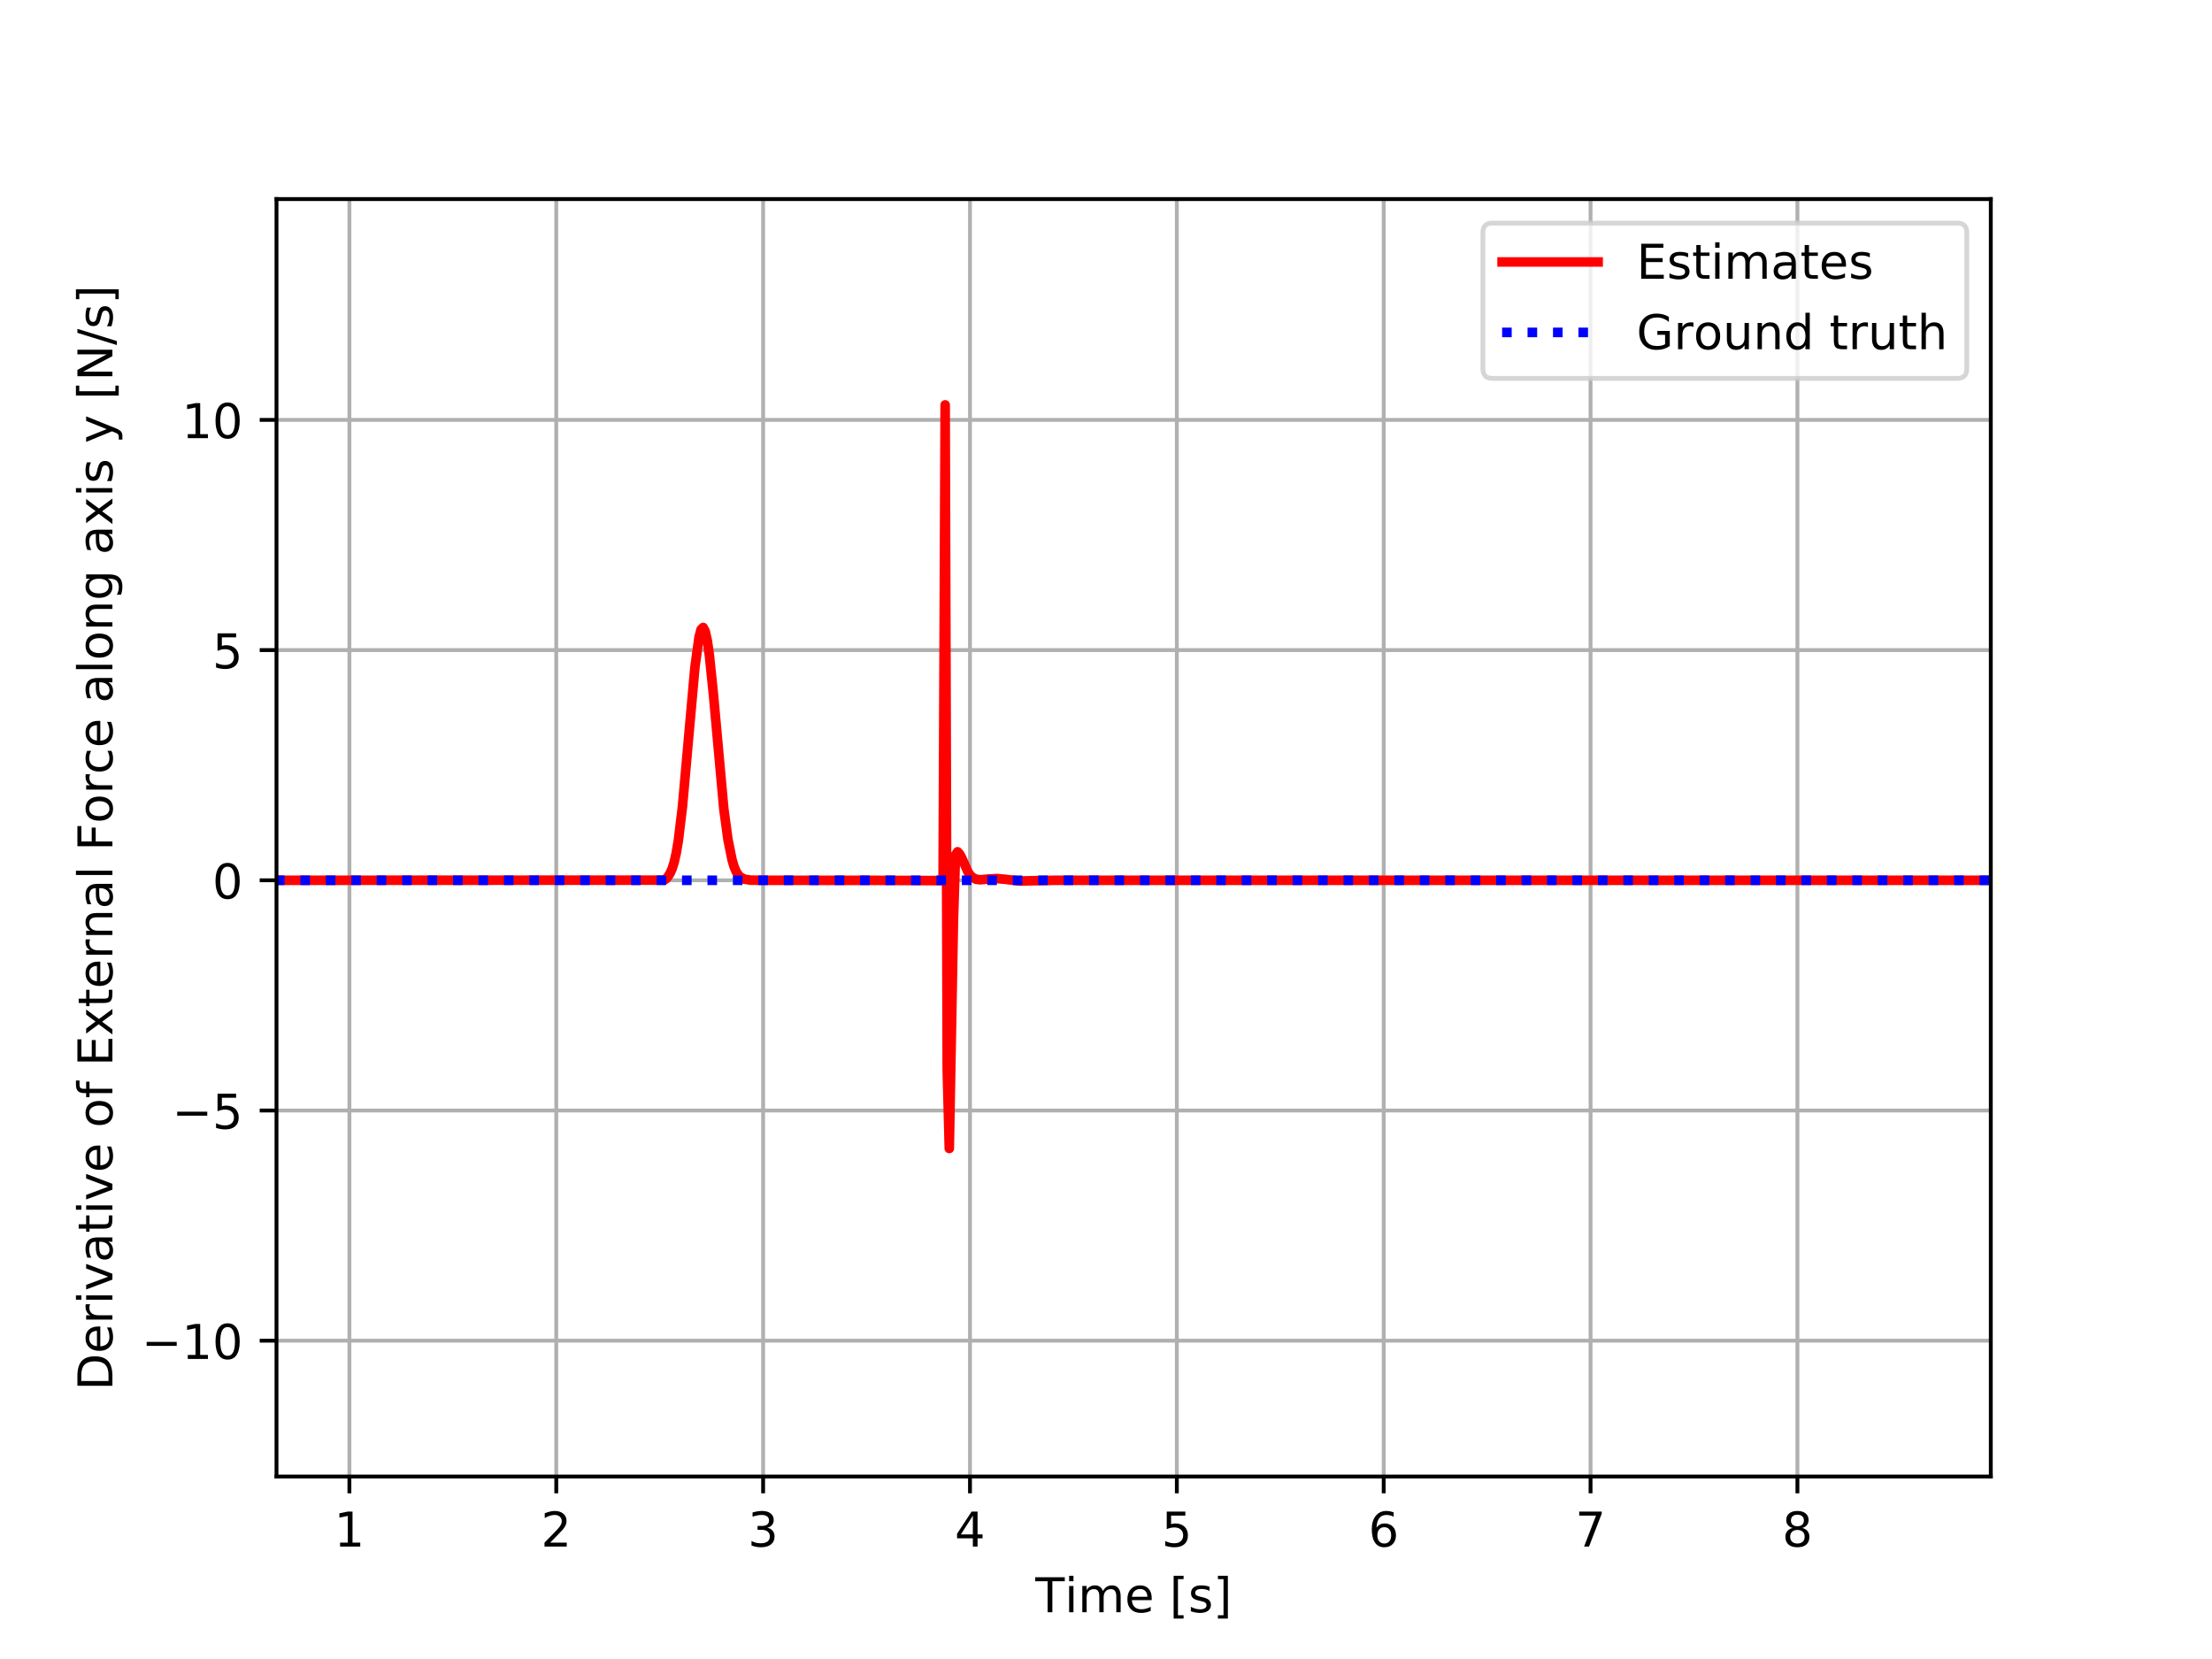 <?xml version="1.0" encoding="utf-8" standalone="no"?>
<!DOCTYPE svg PUBLIC "-//W3C//DTD SVG 1.1//EN"
  "http://www.w3.org/Graphics/SVG/1.1/DTD/svg11.dtd">
<!-- Created with matplotlib (https://matplotlib.org/) -->
<svg height="345.6pt" version="1.1" viewBox="0 0 460.8 345.6" width="460.8pt" xmlns="http://www.w3.org/2000/svg" xmlns:xlink="http://www.w3.org/1999/xlink">
 <defs>
  <style type="text/css">
*{stroke-linecap:butt;stroke-linejoin:round;}
  </style>
 </defs>
 <g id="figure_1">
  <g id="patch_1">
   <path d="M 0 345.6 
L 460.8 345.6 
L 460.8 0 
L 0 0 
z
" style="fill:#ffffff;"/>
  </g>
  <g id="axes_1">
   <g id="patch_2">
    <path d="M 57.6 307.584 
L 414.72 307.584 
L 414.72 41.472 
L 57.6 41.472 
z
" style="fill:#ffffff;"/>
   </g>
   <g id="PolyCollection_1">
    <path clip-path="url(#pff56490068)" d="M 29.695 183.381 
L 29.695 183.381 
L 30.125 183.381 
L 30.556 183.381 
L 30.987 183.381 
L 31.418 183.381 
L 31.849 183.381 
L 32.28 183.381 
L 32.711 183.381 
L 33.142 183.381 
L 33.573 183.381 
L 34.004 183.381 
L 34.435 183.381 
L 34.866 183.381 
L 35.297 183.381 
L 35.728 183.381 
L 36.158 183.381 
L 36.589 183.381 
L 37.02 183.381 
L 37.451 183.381 
L 37.882 183.381 
L 38.313 183.381 
L 38.744 183.381 
L 39.175 183.381 
L 39.606 183.381 
L 40.037 183.381 
L 40.468 183.381 
L 40.899 183.381 
L 41.33 183.381 
L 41.76 183.381 
L 42.191 183.381 
L 42.622 183.381 
L 43.053 183.381 
L 43.484 183.381 
L 43.915 183.381 
L 44.346 183.381 
L 44.777 183.381 
L 45.208 183.381 
L 45.639 183.381 
L 46.07 183.381 
L 46.501 183.381 
L 46.932 183.381 
L 47.363 183.381 
L 47.793 183.381 
L 48.224 183.381 
L 48.655 183.381 
L 49.086 183.381 
L 49.517 183.381 
L 49.948 183.381 
L 50.379 183.381 
L 50.81 183.381 
L 51.241 183.381 
L 51.672 183.381 
L 52.103 183.381 
L 52.534 183.381 
L 52.965 183.381 
L 53.395 183.381 
L 53.826 183.381 
L 54.257 183.381 
L 54.688 183.381 
L 55.119 183.381 
L 55.55 183.381 
L 55.981 183.381 
L 56.412 183.381 
L 56.843 183.381 
L 57.274 183.381 
L 57.705 183.381 
L 58.136 183.381 
L 58.567 183.381 
L 58.998 183.381 
L 59.428 183.381 
L 59.859 183.381 
L 60.29 183.381 
L 60.721 183.381 
L 61.152 183.381 
L 61.583 183.381 
L 62.014 183.381 
L 62.445 183.381 
L 62.876 183.381 
L 63.307 183.381 
L 63.738 183.381 
L 64.169 183.381 
L 64.6 183.381 
L 65.03 183.381 
L 65.461 183.381 
L 65.892 183.381 
L 66.323 183.381 
L 66.754 183.381 
L 67.185 183.381 
L 67.616 183.381 
L 68.047 183.381 
L 68.478 183.381 
L 68.909 183.381 
L 69.34 183.381 
L 69.771 183.381 
L 70.202 183.381 
L 70.632 183.381 
L 71.063 183.381 
L 71.494 183.381 
L 71.925 183.381 
L 72.356 183.381 
L 72.787 183.381 
L 73.218 183.381 
L 73.649 183.381 
L 74.08 183.381 
L 74.511 183.381 
L 74.942 183.381 
L 75.373 183.381 
L 75.804 183.381 
L 76.235 183.381 
L 76.665 183.381 
L 77.096 183.381 
L 77.527 183.381 
L 77.958 183.381 
L 78.389 183.381 
L 78.82 183.381 
L 79.251 183.381 
L 79.682 183.381 
L 80.113 183.381 
L 80.544 183.381 
L 80.975 183.381 
L 81.406 183.381 
L 81.837 183.381 
L 82.267 183.381 
L 82.698 183.381 
L 83.129 183.381 
L 83.56 183.381 
L 83.991 183.381 
L 84.422 183.381 
L 84.853 183.381 
L 85.284 183.381 
L 85.715 183.381 
L 86.146 183.381 
L 86.577 183.381 
L 87.008 183.381 
L 87.439 183.381 
L 87.87 183.381 
L 88.3 183.381 
L 88.731 183.381 
L 89.162 183.381 
L 89.593 183.381 
L 90.024 183.381 
L 90.455 183.381 
L 90.886 183.381 
L 91.317 183.381 
L 91.748 183.381 
L 92.179 183.381 
L 92.61 183.381 
L 93.041 183.381 
L 93.472 183.381 
L 93.902 183.381 
L 94.333 183.381 
L 94.764 183.381 
L 95.195 183.381 
L 95.626 183.381 
L 96.057 183.381 
L 96.488 183.381 
L 96.919 183.381 
L 97.35 183.381 
L 97.781 183.381 
L 98.212 183.381 
L 98.643 183.381 
L 99.074 183.381 
L 99.505 183.381 
L 99.935 183.381 
L 100.366 183.381 
L 100.797 183.381 
L 101.228 183.381 
L 101.659 183.381 
L 102.09 183.381 
L 102.521 183.381 
L 102.952 183.381 
L 103.383 183.381 
L 103.814 183.381 
L 104.245 183.381 
L 104.676 183.381 
L 105.107 183.381 
L 105.537 183.381 
L 105.968 183.381 
L 106.399 183.381 
L 106.83 183.381 
L 107.261 183.381 
L 107.692 183.381 
L 108.123 183.381 
L 108.554 183.381 
L 108.985 183.381 
L 109.416 183.381 
L 109.847 183.381 
L 110.278 183.381 
L 110.709 183.381 
L 111.14 183.381 
L 111.57 183.381 
L 112.001 183.381 
L 112.432 183.381 
L 112.863 183.381 
L 113.294 183.381 
L 113.725 183.381 
L 114.156 183.381 
L 114.587 183.381 
L 115.018 183.381 
L 115.449 183.381 
L 115.88 183.381 
L 116.311 183.381 
L 116.742 183.381 
L 117.172 183.381 
L 117.603 183.381 
L 118.034 183.381 
L 118.465 183.381 
L 118.896 183.381 
L 119.327 183.381 
L 119.758 183.381 
L 120.189 183.381 
L 120.62 183.381 
L 121.051 183.381 
L 121.482 183.381 
L 121.913 183.381 
L 122.344 183.381 
L 122.774 183.381 
L 123.205 183.381 
L 123.636 183.381 
L 124.067 183.381 
L 124.498 183.381 
L 124.929 183.381 
L 125.36 183.381 
L 125.791 183.381 
L 126.222 183.381 
L 126.653 183.381 
L 127.084 183.381 
L 127.515 183.381 
L 127.946 183.381 
L 128.377 183.381 
L 128.807 183.381 
L 129.238 183.381 
L 129.669 183.381 
L 130.1 183.381 
L 130.531 183.381 
L 130.962 183.381 
L 131.393 183.381 
L 131.824 183.381 
L 132.255 183.381 
L 132.686 183.381 
L 133.117 183.381 
L 133.548 183.381 
L 133.979 183.381 
L 134.409 183.381 
L 134.84 183.381 
L 135.271 183.381 
L 135.702 183.381 
L 136.133 183.381 
L 136.564 183.381 
L 136.995 183.381 
L 137.426 183.381 
L 137.857 183.381 
L 138.288 183.381 
L 138.719 183.381 
L 139.15 183.381 
L 139.581 183.381 
L 140.012 183.381 
L 140.442 183.381 
L 140.873 183.381 
L 141.304 183.381 
L 141.735 183.381 
L 142.166 183.381 
L 142.597 183.381 
L 143.028 183.381 
L 143.459 183.381 
L 143.89 183.381 
L 144.321 183.381 
L 144.752 183.381 
L 145.183 183.381 
L 145.614 183.381 
L 146.044 183.381 
L 146.475 183.381 
L 146.906 183.381 
L 147.337 183.381 
L 147.768 183.381 
L 148.199 183.381 
L 148.63 183.381 
L 149.061 183.381 
L 149.492 183.381 
L 149.923 183.381 
L 150.354 183.381 
L 150.785 183.381 
L 151.216 183.381 
L 151.647 183.381 
L 152.077 183.381 
L 152.508 183.381 
L 152.939 183.381 
L 153.37 183.381 
L 153.801 183.381 
L 154.232 183.381 
L 154.663 183.381 
L 155.094 183.381 
L 155.525 183.381 
L 155.956 183.381 
L 156.387 183.381 
L 156.818 183.381 
L 157.249 183.381 
L 157.679 183.381 
L 158.11 183.381 
L 158.541 183.381 
L 158.972 183.381 
L 159.403 183.381 
L 159.834 183.381 
L 160.265 183.381 
L 160.696 183.381 
L 161.127 183.381 
L 161.558 183.381 
L 161.989 183.381 
L 162.42 183.381 
L 162.851 183.381 
L 163.282 183.381 
L 163.712 183.381 
L 164.143 183.381 
L 164.574 183.381 
L 165.005 183.381 
L 165.436 183.381 
L 165.867 183.381 
L 166.298 183.381 
L 166.729 183.381 
L 167.16 183.381 
L 167.591 183.381 
L 168.022 183.381 
L 168.453 183.381 
L 168.884 183.381 
L 169.314 183.381 
L 169.745 183.381 
L 170.176 183.381 
L 170.607 183.381 
L 171.038 183.381 
L 171.469 183.381 
L 171.9 183.381 
L 172.331 183.381 
L 172.762 183.381 
L 173.193 183.381 
L 173.624 183.381 
L 174.055 183.381 
L 174.486 183.381 
L 174.916 183.381 
L 175.347 183.381 
L 175.778 183.381 
L 176.209 183.381 
L 176.64 183.381 
L 177.071 183.381 
L 177.502 183.381 
L 177.933 183.381 
L 178.364 183.381 
L 178.795 183.381 
L 179.226 183.381 
L 179.657 183.381 
L 180.088 183.381 
L 180.519 183.381 
L 180.949 183.381 
L 181.38 183.381 
L 181.811 183.381 
L 182.242 183.381 
L 182.673 183.381 
L 183.104 183.381 
L 183.535 183.381 
L 183.966 183.381 
L 184.397 183.381 
L 184.828 183.381 
L 185.259 183.381 
L 185.69 183.381 
L 186.121 183.381 
L 186.551 183.381 
L 186.982 183.381 
L 187.413 183.381 
L 187.844 183.381 
L 188.275 183.381 
L 188.706 183.381 
L 189.137 183.381 
L 189.568 183.381 
L 189.999 183.381 
L 190.43 183.381 
L 190.861 183.381 
L 191.292 183.381 
L 191.723 183.381 
L 192.154 183.381 
L 192.584 183.381 
L 193.015 183.381 
L 193.446 183.381 
L 193.877 183.381 
L 194.308 183.381 
L 194.739 183.381 
L 195.17 183.381 
L 195.601 183.381 
L 196.032 183.381 
L 196.463 183.381 
L 196.894 183.381 
L 197.325 183.381 
L 197.756 183.381 
L 198.186 183.381 
L 198.617 183.381 
L 199.048 183.381 
L 199.479 183.381 
L 199.91 183.381 
L 200.341 183.381 
L 200.772 183.381 
L 201.203 183.381 
L 201.634 183.381 
L 202.065 183.381 
L 202.496 183.381 
L 202.927 183.381 
L 203.358 183.381 
L 203.789 183.381 
L 204.219 183.381 
L 204.65 183.381 
L 205.081 183.381 
L 205.512 183.381 
L 205.943 183.381 
L 206.374 183.381 
L 206.805 183.381 
L 207.236 183.381 
L 207.667 183.381 
L 208.098 183.381 
L 208.529 183.381 
L 208.96 183.381 
L 209.391 183.381 
L 209.821 183.381 
L 210.252 183.381 
L 210.683 183.381 
L 211.114 183.381 
L 211.545 183.381 
L 211.976 183.381 
L 212.407 183.381 
L 212.838 183.381 
L 213.269 183.381 
L 213.7 183.381 
L 214.131 183.381 
L 214.562 183.381 
L 214.993 183.381 
L 215.424 183.381 
L 215.854 183.381 
L 216.285 183.381 
L 216.716 183.381 
L 217.147 183.381 
L 217.578 183.381 
L 218.009 183.381 
L 218.44 183.381 
L 218.871 183.381 
L 219.302 183.381 
L 219.733 183.381 
L 220.164 183.381 
L 220.595 183.381 
L 221.026 183.381 
L 221.456 183.381 
L 221.887 183.381 
L 222.318 183.381 
L 222.749 183.381 
L 223.18 183.381 
L 223.611 183.381 
L 224.042 183.381 
L 224.473 183.381 
L 224.904 183.381 
L 225.335 183.381 
L 225.766 183.381 
L 226.197 183.381 
L 226.628 183.381 
L 227.058 183.381 
L 227.489 183.381 
L 227.92 183.381 
L 228.351 183.381 
L 228.782 183.381 
L 229.213 183.381 
L 229.644 183.381 
L 230.075 183.381 
L 230.506 183.381 
L 230.937 183.381 
L 231.368 183.381 
L 231.799 183.381 
L 232.23 183.381 
L 232.661 183.381 
L 233.091 183.381 
L 233.522 183.381 
L 233.953 183.381 
L 234.384 183.381 
L 234.815 183.381 
L 235.246 183.381 
L 235.677 183.381 
L 236.108 183.381 
L 236.539 183.381 
L 236.97 183.381 
L 237.401 183.381 
L 237.832 183.381 
L 238.263 183.381 
L 238.693 183.381 
L 239.124 183.381 
L 239.555 183.381 
L 239.986 183.381 
L 240.417 183.381 
L 240.848 183.381 
L 241.279 183.381 
L 241.71 183.381 
L 242.141 183.381 
L 242.572 183.381 
L 243.003 183.381 
L 243.434 183.381 
L 243.865 183.381 
L 244.296 183.381 
L 244.726 183.381 
L 245.157 183.381 
L 245.588 183.381 
L 246.019 183.381 
L 246.45 183.381 
L 246.881 183.381 
L 247.312 183.381 
L 247.743 183.381 
L 248.174 183.381 
L 248.605 183.381 
L 249.036 183.381 
L 249.467 183.381 
L 249.898 183.381 
L 250.328 183.381 
L 250.759 183.381 
L 251.19 183.381 
L 251.621 183.381 
L 252.052 183.381 
L 252.483 183.381 
L 252.914 183.381 
L 253.345 183.381 
L 253.776 183.381 
L 254.207 183.381 
L 254.638 183.381 
L 255.069 183.381 
L 255.5 183.381 
L 255.931 183.381 
L 256.361 183.381 
L 256.792 183.381 
L 257.223 183.381 
L 257.654 183.381 
L 258.085 183.381 
L 258.516 183.381 
L 258.947 183.381 
L 259.378 183.381 
L 259.809 183.381 
L 260.24 183.381 
L 260.671 183.381 
L 261.102 183.381 
L 261.533 183.381 
L 261.963 183.381 
L 262.394 183.381 
L 262.825 183.381 
L 263.256 183.381 
L 263.687 183.381 
L 264.118 183.381 
L 264.549 183.381 
L 264.98 183.381 
L 265.411 183.381 
L 265.842 183.381 
L 266.273 183.381 
L 266.704 183.381 
L 267.135 183.381 
L 267.565 183.381 
L 267.996 183.381 
L 268.427 183.381 
L 268.858 183.381 
L 269.289 183.381 
L 269.72 183.381 
L 270.151 183.381 
L 270.582 183.381 
L 271.013 183.381 
L 271.444 183.381 
L 271.875 183.381 
L 272.306 183.381 
L 272.737 183.381 
L 273.168 183.381 
L 273.598 183.381 
L 274.029 183.381 
L 274.46 183.381 
L 274.891 183.381 
L 275.322 183.381 
L 275.753 183.381 
L 276.184 183.381 
L 276.615 183.381 
L 277.046 183.381 
L 277.477 183.381 
L 277.908 183.381 
L 278.339 183.381 
L 278.77 183.381 
L 279.2 183.381 
L 279.631 183.381 
L 280.062 183.381 
L 280.493 183.381 
L 280.924 183.381 
L 281.355 183.381 
L 281.786 183.381 
L 282.217 183.381 
L 282.648 183.381 
L 283.079 183.381 
L 283.51 183.381 
L 283.941 183.381 
L 284.372 183.381 
L 284.803 183.381 
L 285.233 183.381 
L 285.664 183.381 
L 286.095 183.381 
L 286.526 183.381 
L 286.957 183.381 
L 287.388 183.381 
L 287.819 183.381 
L 288.25 183.381 
L 288.681 183.381 
L 289.112 183.381 
L 289.543 183.381 
L 289.974 183.381 
L 290.405 183.381 
L 290.835 183.381 
L 291.266 183.381 
L 291.697 183.381 
L 292.128 183.381 
L 292.559 183.381 
L 292.99 183.381 
L 293.421 183.381 
L 293.852 183.381 
L 294.283 183.381 
L 294.714 183.381 
L 295.145 183.381 
L 295.576 183.381 
L 296.007 183.381 
L 296.438 183.381 
L 296.868 183.381 
L 297.299 183.381 
L 297.73 183.381 
L 298.161 183.381 
L 298.592 183.381 
L 299.023 183.381 
L 299.454 183.381 
L 299.885 183.381 
L 300.316 183.381 
L 300.747 183.381 
L 301.178 183.381 
L 301.609 183.381 
L 302.04 183.381 
L 302.47 183.381 
L 302.901 183.381 
L 303.332 183.381 
L 303.763 183.381 
L 304.194 183.381 
L 304.625 183.381 
L 305.056 183.381 
L 305.487 183.381 
L 305.918 183.381 
L 306.349 183.381 
L 306.78 183.381 
L 307.211 183.381 
L 307.642 183.381 
L 308.073 183.381 
L 308.503 183.381 
L 308.934 183.381 
L 309.365 183.381 
L 309.796 183.381 
L 310.227 183.381 
L 310.658 183.381 
L 311.089 183.381 
L 311.52 183.381 
L 311.951 183.381 
L 312.382 183.381 
L 312.813 183.381 
L 313.244 183.381 
L 313.675 183.381 
L 314.105 183.381 
L 314.536 183.381 
L 314.967 183.381 
L 315.398 183.381 
L 315.829 183.381 
L 316.26 183.381 
L 316.691 183.381 
L 317.122 183.381 
L 317.553 183.381 
L 317.984 183.381 
L 318.415 183.381 
L 318.846 183.381 
L 319.277 183.381 
L 319.707 183.381 
L 320.138 183.381 
L 320.569 183.381 
L 321 183.381 
L 321.431 183.381 
L 321.862 183.381 
L 322.293 183.381 
L 322.724 183.381 
L 323.155 183.381 
L 323.586 183.381 
L 324.017 183.381 
L 324.448 183.381 
L 324.879 183.381 
L 325.31 183.381 
L 325.74 183.381 
L 326.171 183.381 
L 326.602 183.381 
L 327.033 183.381 
L 327.464 183.381 
L 327.895 183.381 
L 328.326 183.381 
L 328.757 183.381 
L 329.188 183.381 
L 329.619 183.381 
L 330.05 183.381 
L 330.481 183.381 
L 330.912 183.381 
L 331.342 183.381 
L 331.773 183.381 
L 332.204 183.381 
L 332.635 183.381 
L 333.066 183.381 
L 333.497 183.381 
L 333.928 183.381 
L 334.359 183.381 
L 334.79 183.381 
L 335.221 183.381 
L 335.652 183.381 
L 336.083 183.381 
L 336.514 183.381 
L 336.945 183.381 
L 337.375 183.381 
L 337.806 183.381 
L 338.237 183.381 
L 338.668 183.381 
L 339.099 183.381 
L 339.53 183.381 
L 339.961 183.381 
L 340.392 183.381 
L 340.823 183.381 
L 341.254 183.381 
L 341.685 183.381 
L 342.116 183.381 
L 342.547 183.381 
L 342.977 183.381 
L 343.408 183.381 
L 343.839 183.381 
L 344.27 183.381 
L 344.701 183.381 
L 345.132 183.381 
L 345.563 183.381 
L 345.994 183.381 
L 346.425 183.381 
L 346.856 183.381 
L 347.287 183.381 
L 347.718 183.381 
L 348.149 183.381 
L 348.58 183.381 
L 349.01 183.381 
L 349.441 183.381 
L 349.872 183.381 
L 350.303 183.381 
L 350.734 183.381 
L 351.165 183.381 
L 351.596 183.381 
L 352.027 183.381 
L 352.458 183.381 
L 352.889 183.381 
L 353.32 183.381 
L 353.751 183.381 
L 354.182 183.381 
L 354.612 183.381 
L 355.043 183.381 
L 355.474 183.381 
L 355.905 183.381 
L 356.336 183.381 
L 356.767 183.381 
L 357.198 183.381 
L 357.629 183.381 
L 358.06 183.381 
L 358.491 183.381 
L 358.922 183.381 
L 359.353 183.381 
L 359.784 183.381 
L 360.215 183.381 
L 360.645 183.381 
L 361.076 183.381 
L 361.507 183.381 
L 361.938 183.381 
L 362.369 183.381 
L 362.8 183.381 
L 363.231 183.381 
L 363.662 183.381 
L 364.093 183.381 
L 364.524 183.381 
L 364.955 183.381 
L 365.386 183.381 
L 365.817 183.381 
L 366.247 183.381 
L 366.678 183.381 
L 367.109 183.381 
L 367.54 183.381 
L 367.971 183.381 
L 368.402 183.381 
L 368.833 183.381 
L 369.264 183.381 
L 369.695 183.381 
L 370.126 183.381 
L 370.557 183.381 
L 370.988 183.381 
L 371.419 183.381 
L 371.849 183.381 
L 372.28 183.381 
L 372.711 183.381 
L 373.142 183.381 
L 373.573 183.381 
L 374.004 183.381 
L 374.435 183.381 
L 374.866 183.381 
L 375.297 183.381 
L 375.728 183.381 
L 376.159 183.381 
L 376.59 183.381 
L 377.021 183.381 
L 377.452 183.381 
L 377.882 183.381 
L 378.313 183.381 
L 378.744 183.381 
L 379.175 183.381 
L 379.606 183.381 
L 380.037 183.381 
L 380.468 183.381 
L 380.899 183.381 
L 381.33 183.381 
L 381.761 183.381 
L 382.192 183.381 
L 382.623 183.381 
L 383.054 183.381 
L 383.484 183.381 
L 383.915 183.381 
L 384.346 183.381 
L 384.777 183.381 
L 385.208 183.381 
L 385.639 183.381 
L 386.07 183.381 
L 386.501 183.381 
L 386.932 183.381 
L 387.363 183.381 
L 387.794 183.381 
L 388.225 183.381 
L 388.656 183.381 
L 389.087 183.381 
L 389.517 183.381 
L 389.948 183.381 
L 390.379 183.381 
L 390.81 183.381 
L 391.241 183.381 
L 391.672 183.381 
L 392.103 183.381 
L 392.534 183.381 
L 392.965 183.381 
L 393.396 183.381 
L 393.827 183.381 
L 394.258 183.381 
L 394.689 183.381 
L 395.119 183.381 
L 395.55 183.381 
L 395.981 183.381 
L 396.412 183.381 
L 396.843 183.381 
L 397.274 183.381 
L 397.705 183.381 
L 398.136 183.381 
L 398.567 183.381 
L 398.998 183.381 
L 399.429 183.381 
L 399.86 183.381 
L 400.291 183.381 
L 400.722 183.381 
L 401.152 183.381 
L 401.583 183.381 
L 402.014 183.381 
L 402.445 183.381 
L 402.876 183.381 
L 403.307 183.381 
L 403.738 183.381 
L 404.169 183.381 
L 404.6 183.381 
L 405.031 183.381 
L 405.462 183.381 
L 405.893 183.381 
L 406.324 183.381 
L 406.754 183.381 
L 407.185 183.381 
L 407.616 183.381 
L 408.047 183.381 
L 408.478 183.381 
L 408.909 183.381 
L 409.34 183.381 
L 409.771 183.381 
L 410.202 183.381 
L 410.633 183.381 
L 411.064 183.381 
L 411.495 183.381 
L 411.926 183.381 
L 412.357 183.381 
L 412.787 183.381 
L 413.218 183.381 
L 413.649 183.381 
L 414.08 183.381 
L 414.511 183.381 
L 414.942 183.381 
L 415.373 183.381 
L 415.804 183.381 
L 416.235 183.381 
L 416.666 183.381 
L 417.097 183.381 
L 417.528 183.381 
L 417.959 183.381 
L 418.389 183.381 
L 418.82 183.381 
L 419.251 183.381 
L 419.682 183.381 
L 420.113 183.381 
L 420.544 183.381 
L 420.975 183.381 
L 421.406 183.381 
L 421.837 183.381 
L 422.268 183.381 
L 422.699 183.381 
L 423.13 183.381 
L 423.561 183.381 
L 423.991 183.381 
L 424.422 183.381 
L 424.853 183.381 
L 425.284 183.381 
L 425.715 183.381 
L 426.146 183.381 
L 426.577 183.381 
L 427.008 183.381 
L 427.439 183.381 
L 427.87 183.381 
L 428.301 183.381 
L 428.732 183.381 
L 429.163 183.381 
L 429.594 183.381 
L 430.024 183.381 
L 430.455 183.381 
L 430.886 183.381 
L 431.317 183.381 
L 431.748 183.381 
L 432.179 183.381 
L 432.61 183.381 
L 433.041 183.381 
L 433.472 183.381 
L 433.903 183.381 
L 434.334 183.381 
L 434.765 183.381 
L 435.196 183.381 
L 435.626 183.381 
L 436.057 183.381 
L 436.488 183.381 
L 436.919 183.381 
L 437.35 183.381 
L 437.781 183.381 
L 438.212 183.381 
L 438.643 183.381 
L 439.074 183.381 
L 439.505 183.381 
L 439.936 183.381 
L 440.367 183.381 
L 440.798 183.381 
L 441.229 183.381 
L 441.659 183.381 
L 442.09 183.381 
L 442.521 183.381 
L 442.952 183.381 
L 443.383 183.381 
L 443.814 183.381 
L 444.245 183.381 
L 444.676 183.381 
L 445.107 183.381 
L 445.538 183.381 
L 445.969 183.381 
L 446.4 183.381 
L 446.831 183.381 
L 447.261 183.381 
L 447.692 183.381 
L 448.123 183.381 
L 448.554 183.381 
L 448.985 183.381 
L 449.416 183.381 
L 449.847 183.381 
L 450.278 183.381 
L 450.709 183.381 
L 451.14 183.381 
L 451.571 183.381 
L 452.002 183.381 
L 452.433 183.381 
L 452.864 183.381 
L 453.294 183.381 
L 453.725 183.381 
L 454.156 183.381 
L 454.587 183.381 
L 455.018 183.381 
L 455.449 183.381 
L 455.88 183.381 
L 456.311 183.381 
L 456.742 183.381 
L 457.173 183.381 
L 457.604 183.381 
L 458.035 183.381 
L 458.466 183.381 
L 458.896 183.381 
L 459.327 183.381 
L 459.758 183.381 
L 460.189 183.381 
L 460.62 183.381 
L 461.051 183.381 
L 461.482 183.381 
L 461.913 183.381 
L 462.344 183.381 
L 462.775 183.381 
L 463.206 183.381 
L 463.637 183.381 
L 464.068 183.381 
L 464.498 183.381 
L 464.929 183.381 
L 465.36 183.381 
L 465.791 183.381 
L 466.222 183.381 
L 466.653 183.381 
L 467.084 183.381 
L 467.515 183.381 
L 467.946 183.381 
L 468.377 183.381 
L 468.808 183.381 
L 469.239 183.381 
L 469.67 183.381 
L 470.101 183.381 
L 470.531 183.381 
L 470.962 183.381 
L 471.393 183.381 
L 471.824 183.381 
L 472.255 183.381 
L 472.686 183.381 
L 473.117 183.381 
L 473.548 183.381 
L 473.979 183.381 
L 474.41 183.381 
L 474.841 183.381 
L 475.272 183.381 
L 475.703 183.381 
L 476.133 183.381 
L 476.564 183.381 
L 476.995 183.381 
L 477.426 183.381 
L 477.857 183.381 
L 478.288 183.381 
L 478.719 183.381 
L 479.15 183.381 
L 479.581 183.381 
L 480.012 183.381 
L 480.443 183.381 
L 480.874 183.381 
L 481.305 183.381 
L 481.736 183.381 
L 482.166 183.381 
L 482.597 183.381 
L 483.028 183.381 
L 483.459 183.381 
L 483.89 183.381 
L 484.321 183.381 
L 484.752 183.381 
L 485.183 183.381 
L 485.614 183.381 
L 486.045 183.381 
L 486.476 183.381 
L 486.907 183.381 
L 487.338 183.381 
L 487.768 183.381 
L 488.199 183.381 
L 488.63 183.381 
L 489.061 183.381 
L 489.492 183.381 
L 489.923 183.381 
L 490.354 183.381 
L 490.785 183.381 
L 491.216 183.381 
L 491.647 183.381 
L 492.078 183.381 
L 492.509 183.381 
L 492.94 183.381 
L 493.371 183.381 
L 493.801 183.381 
L 494.232 183.381 
L 494.663 183.381 
L 495.094 183.381 
L 495.525 183.381 
L 495.956 183.381 
L 496.387 183.381 
L 496.818 183.381 
L 497.249 183.381 
L 497.68 183.381 
L 498.111 183.381 
L 498.542 183.381 
L 498.973 183.381 
L 499.403 183.381 
L 499.834 183.381 
L 500.265 183.381 
L 500.696 183.381 
L 501.127 183.381 
L 501.558 183.381 
L 501.989 183.381 
L 502.42 183.381 
L 502.851 183.381 
L 503.282 183.381 
L 503.713 183.381 
L 504.144 183.381 
L 504.575 183.381 
L 505.006 183.381 
L 505.436 183.381 
L 505.867 183.381 
L 506.298 183.381 
L 506.729 183.381 
L 507.16 183.381 
L 507.591 183.381 
L 508.022 183.381 
L 508.453 183.381 
L 508.884 183.381 
L 509.315 183.381 
L 509.746 183.381 
L 510.177 183.381 
L 510.608 183.381 
L 511.038 183.381 
L 511.469 183.381 
L 511.9 183.381 
L 512.331 183.381 
L 512.762 183.381 
L 513.193 183.381 
L 513.624 183.381 
L 514.055 183.381 
L 514.486 183.381 
L 514.917 183.381 
L 515.348 183.381 
L 515.779 183.381 
L 516.21 183.381 
L 516.64 183.381 
L 517.071 183.381 
L 517.502 183.381 
L 517.933 183.381 
L 518.364 183.381 
L 518.795 183.381 
L 519.226 183.381 
L 519.657 183.381 
L 520.088 183.381 
L 520.519 183.381 
L 520.95 183.381 
L 521.381 183.381 
L 521.812 183.381 
L 522.243 183.381 
L 522.673 183.381 
L 523.104 183.381 
L 523.535 183.381 
L 523.966 183.381 
L 524.397 183.381 
L 524.828 183.381 
L 525.259 183.381 
L 525.69 183.381 
L 526.121 183.381 
L 526.552 183.381 
L 526.983 183.381 
L 527.414 183.381 
L 527.845 183.381 
L 528.275 183.381 
L 528.706 183.381 
L 529.137 183.381 
L 529.568 183.381 
L 529.999 183.381 
L 530.43 183.381 
L 530.861 183.381 
L 531.292 183.381 
L 531.723 183.381 
L 532.154 183.381 
L 532.585 183.381 
L 533.016 183.381 
L 533.447 183.381 
L 533.878 183.381 
L 534.308 183.381 
L 534.739 183.381 
L 535.17 183.381 
L 535.601 183.381 
L 536.032 183.381 
L 536.463 183.381 
L 536.894 183.381 
L 537.325 183.381 
L 537.756 183.381 
L 538.187 183.381 
L 538.618 183.381 
L 539.049 183.381 
L 539.48 183.381 
L 539.91 183.381 
L 540.341 183.381 
L 540.772 183.381 
L 541.203 183.381 
L 541.634 183.381 
L 542.065 183.381 
L 542.496 183.381 
L 542.927 183.381 
L 543.358 183.381 
L 543.789 183.381 
L 544.22 183.381 
L 544.651 183.381 
L 545.082 183.381 
L 545.513 183.381 
L 545.943 183.381 
L 546.374 183.381 
L 546.805 183.381 
L 547.236 183.381 
L 547.667 183.381 
L 548.098 183.381 
L 548.529 183.381 
L 548.96 183.381 
L 549.391 183.381 
L 549.822 183.381 
L 550.253 183.381 
L 550.684 183.381 
L 551.115 183.381 
L 551.545 183.381 
L 551.976 183.381 
L 552.407 183.381 
L 552.838 183.381 
L 553.269 183.381 
L 553.7 183.381 
L 554.131 183.381 
L 554.562 183.381 
L 554.993 183.381 
L 555.424 183.381 
L 555.855 183.381 
L 556.286 183.381 
L 556.717 183.381 
L 557.148 183.381 
L 557.578 183.381 
L 558.009 183.381 
L 558.44 183.381 
L 558.871 183.381 
L 559.302 183.381 
L 559.733 183.381 
L 560.164 183.381 
L 560.595 183.381 
L 561.026 183.381 
L 561.457 183.381 
L 561.888 183.381 
L 562.319 183.381 
L 562.75 183.381 
L 563.18 183.381 
L 563.611 183.381 
L 564.042 183.381 
L 564.473 183.381 
L 564.904 183.381 
L 565.335 183.381 
L 565.766 183.381 
L 566.197 183.381 
L 566.628 183.381 
L 567.059 183.381 
L 567.49 183.381 
L 567.921 183.381 
L 568.352 183.381 
L 568.782 183.381 
L 569.213 183.381 
L 569.644 183.381 
L 570.075 183.381 
L 570.506 183.381 
L 570.937 183.381 
L 571.368 183.381 
L 571.799 183.381 
L 572.23 183.381 
L 572.661 183.381 
L 573.092 183.381 
L 573.523 183.381 
L 573.954 183.381 
L 574.385 183.381 
L 574.815 183.381 
L 575.246 183.381 
L 575.677 183.381 
L 576.108 183.381 
L 576.539 183.381 
L 576.97 183.381 
L 577.401 183.381 
L 577.832 183.381 
L 578.263 183.381 
L 578.694 183.381 
L 579.125 183.381 
L 579.556 183.381 
L 579.987 183.381 
L 580.417 183.381 
L 580.848 183.381 
L 581.279 183.381 
L 581.71 183.381 
L 582.141 183.381 
L 582.572 183.381 
L 583.003 183.381 
L 583.434 183.381 
L 583.865 183.381 
L 584.296 183.381 
L 584.727 183.381 
L 585.158 183.381 
L 585.589 183.381 
L 586.02 183.381 
L 586.45 183.381 
L 586.881 183.381 
L 587.312 183.381 
L 587.743 183.381 
L 588.174 183.381 
L 588.605 183.381 
L 589.036 183.381 
L 589.467 183.381 
L 589.898 183.381 
L 590.329 183.381 
L 590.76 183.381 
L 591.191 183.381 
L 591.622 183.381 
L 592.052 183.381 
L 592.483 183.381 
L 592.914 183.381 
L 593.345 183.381 
L 593.776 183.381 
L 594.207 183.381 
L 594.638 183.381 
L 595.069 183.381 
L 595.5 183.381 
L 595.931 183.381 
L 596.362 183.381 
L 596.793 183.381 
L 597.224 183.381 
L 597.655 183.381 
L 598.085 183.381 
L 598.516 183.381 
L 598.947 183.381 
L 599.378 183.381 
L 599.809 183.381 
L 600.24 183.381 
L 600.671 183.381 
L 601.102 183.381 
L 601.533 183.381 
L 601.964 183.381 
L 602.395 183.381 
L 602.826 183.381 
L 603.257 183.381 
L 603.687 183.381 
L 604.118 183.381 
L 604.549 183.381 
L 604.98 183.381 
L 605.411 183.381 
L 605.842 183.381 
L 606.273 183.381 
L 606.704 183.381 
L 607.135 183.381 
L 607.566 183.381 
L 607.997 183.381 
L 608.428 183.381 
L 608.859 183.381 
L 609.289 183.381 
L 609.72 183.381 
L 610.151 183.381 
L 610.582 183.381 
L 611.013 183.381 
L 611.444 183.381 
L 611.875 183.381 
L 612.306 183.381 
L 612.737 183.381 
L 613.168 183.381 
L 613.599 183.381 
L 614.03 183.381 
L 614.461 183.381 
L 614.892 183.381 
L 615.322 183.381 
L 615.753 183.381 
L 616.184 183.381 
L 616.615 183.381 
L 617.046 183.381 
L 617.477 183.381 
L 617.908 183.381 
L 618.339 183.381 
L 618.77 183.381 
L 619.201 183.381 
L 619.632 183.381 
L 620.063 183.381 
L 620.494 183.381 
L 620.924 183.381 
L 621.355 183.381 
L 621.786 183.381 
L 622.217 183.381 
L 622.648 183.381 
L 623.079 183.381 
L 623.51 183.381 
L 623.941 183.381 
L 624.372 183.381 
L 624.803 183.381 
L 625.234 183.381 
L 625.665 183.381 
L 626.096 183.381 
L 626.527 183.381 
L 626.957 183.381 
L 627.388 183.381 
L 627.819 183.381 
L 628.25 183.381 
L 628.681 183.381 
L 629.112 183.381 
L 629.543 183.381 
L 629.974 183.381 
L 630.405 183.381 
L 630.836 183.381 
L 631.267 183.381 
L 631.698 183.381 
L 632.129 183.381 
L 632.559 183.381 
L 632.99 183.381 
L 633.421 183.381 
L 633.852 183.381 
L 634.283 183.381 
L 634.714 183.381 
L 635.145 183.381 
L 635.576 183.381 
L 636.007 183.381 
L 636.438 183.381 
L 636.869 183.381 
L 637.3 183.381 
L 637.731 183.381 
L 638.162 183.381 
L 638.592 183.381 
L 639.023 183.381 
L 639.454 183.381 
L 639.885 183.381 
L 640.316 183.381 
L 640.747 183.381 
L 641.178 183.381 
L 641.609 183.381 
L 642.04 183.381 
L 642.471 183.381 
L 642.902 183.381 
L 643.333 183.381 
L 643.764 183.381 
L 644.194 183.381 
L 644.625 183.381 
L 645.056 183.381 
L 645.487 183.381 
L 645.918 183.381 
L 646.349 183.381 
L 646.78 183.381 
L 647.211 183.381 
L 647.642 183.381 
L 648.073 183.381 
L 648.504 183.381 
L 648.935 183.381 
L 649.366 183.381 
L 649.797 183.381 
L 650.227 183.381 
L 650.658 183.381 
L 651.089 183.381 
L 651.52 183.381 
L 651.951 183.381 
L 652.382 183.381 
L 652.813 183.381 
L 653.244 183.381 
L 653.675 183.381 
L 654.106 183.381 
L 654.537 183.381 
L 654.968 183.381 
L 655.399 183.381 
L 655.829 183.381 
L 656.26 183.381 
L 656.691 183.381 
L 657.122 183.381 
L 657.553 183.381 
L 657.984 183.381 
L 658.415 183.381 
L 658.846 183.381 
L 659.277 183.381 
L 659.708 183.381 
L 660.139 183.381 
L 660.57 183.381 
L 661.001 183.381 
L 661.431 183.381 
L 661.862 183.381 
L 662.293 183.381 
L 662.724 183.381 
L 663.155 183.381 
L 663.586 183.381 
L 664.017 183.381 
L 664.448 183.381 
L 664.879 183.381 
L 665.31 183.381 
L 665.741 183.381 
L 666.172 183.381 
L 666.603 183.381 
L 667.034 183.381 
L 667.464 183.381 
L 667.895 183.381 
L 668.326 183.381 
L 668.757 183.381 
L 669.188 183.381 
L 669.619 183.381 
L 670.05 183.381 
L 670.481 183.381 
L 670.912 183.381 
L 671.343 183.381 
L 671.774 183.381 
L 672.205 183.381 
L 672.636 183.381 
L 673.066 183.381 
L 673.497 183.381 
L 673.928 183.381 
L 674.359 183.381 
L 674.79 183.381 
L 675.221 183.381 
L 675.652 183.381 
L 676.083 183.381 
L 676.514 183.381 
L 676.945 183.381 
L 677.376 183.381 
L 677.807 183.381 
L 678.238 183.381 
L 678.669 183.381 
L 679.099 183.381 
L 679.53 183.381 
L 679.961 183.381 
L 680.392 183.381 
L 680.823 183.381 
L 681.254 183.381 
L 681.685 183.381 
L 682.116 183.381 
L 682.547 183.381 
L 682.978 183.381 
L 683.409 183.381 
L 683.84 183.381 
L 684.271 183.381 
L 684.701 183.381 
L 685.132 183.381 
L 685.563 183.381 
L 685.994 183.381 
L 686.425 183.381 
L 686.856 183.381 
L 687.287 183.381 
L 687.718 183.381 
L 688.149 183.381 
L 688.58 183.381 
L 689.011 183.381 
L 689.442 183.381 
L 689.873 183.381 
L 690.304 183.381 
L 690.734 183.381 
L 691.165 183.381 
L 691.596 183.381 
L 692.027 183.381 
L 692.458 183.381 
L 692.889 183.381 
L 693.32 183.381 
L 693.751 183.381 
L 694.182 183.381 
L 694.613 183.381 
L 695.044 183.381 
L 695.475 183.381 
L 695.906 183.381 
L 696.336 183.381 
L 696.767 183.381 
L 697.198 183.381 
L 697.629 183.381 
L 698.06 183.381 
L 698.491 183.381 
L 698.922 183.381 
L 699.353 183.381 
L 699.784 183.381 
L 700.215 183.381 
L 700.646 183.381 
L 701.077 183.381 
L 701.508 183.381 
L 701.939 183.381 
L 702.369 183.381 
L 702.8 183.381 
L 703.231 183.381 
L 703.662 183.381 
L 704.093 183.381 
L 704.524 183.381 
L 704.955 183.381 
L 705.386 183.381 
L 705.817 183.381 
L 706.248 183.381 
L 706.679 183.381 
L 707.11 183.381 
L 707.541 183.381 
L 707.971 183.381 
L 708.402 183.381 
L 708.833 183.381 
L 709.264 183.381 
L 709.695 183.381 
L 710.126 183.381 
L 710.557 183.381 
L 710.988 183.381 
L 711.419 183.381 
L 711.85 183.381 
L 712.281 183.381 
L 712.712 183.381 
L 713.143 183.381 
L 713.573 183.381 
L 714.004 183.381 
L 714.435 183.381 
L 714.866 183.381 
L 715.297 183.381 
L 715.728 183.381 
L 716.159 183.381 
L 716.59 183.381 
L 717.021 183.381 
L 717.452 183.381 
L 717.883 183.381 
L 718.314 183.381 
L 718.745 183.381 
L 719.176 183.381 
L 719.606 183.381 
L 720.037 183.381 
L 720.468 183.381 
L 720.899 183.381 
L 721.33 183.381 
L 721.761 183.381 
L 722.192 183.381 
L 722.623 183.381 
L 723.054 183.381 
L 723.485 183.381 
L 723.916 183.381 
L 724.347 183.381 
L 724.778 183.381 
L 725.208 183.381 
L 725.639 183.381 
L 726.07 183.381 
L 726.501 183.381 
L 726.932 183.381 
L 727.363 183.381 
L 727.794 183.381 
L 728.225 183.381 
L 728.656 183.381 
L 729.087 183.381 
L 729.518 183.381 
L 729.949 183.381 
L 730.38 183.381 
L 730.811 183.381 
L 731.241 183.381 
L 731.672 183.381 
L 732.103 183.381 
L 732.534 183.381 
L 732.965 183.381 
L 733.396 183.381 
L 733.827 183.381 
L 734.258 183.381 
L 734.689 183.381 
L 735.12 183.381 
L 735.551 183.381 
L 735.982 183.381 
L 736.413 183.381 
L 736.843 183.381 
L 737.274 183.381 
L 737.705 183.381 
L 738.136 183.381 
L 738.567 183.381 
L 738.998 183.381 
L 739.429 183.381 
L 739.86 183.381 
L 740.291 183.381 
L 740.722 183.381 
L 741.153 183.381 
L 741.584 183.381 
L 742.015 183.381 
L 742.446 183.381 
L 742.876 183.381 
L 743.307 183.381 
L 743.738 183.381 
L 744.169 183.381 
L 744.6 183.381 
L 745.031 183.381 
L 745.462 183.381 
L 745.893 183.381 
L 746.324 183.381 
L 746.755 183.381 
L 747.186 183.381 
L 747.617 183.381 
L 748.048 183.381 
L 748.478 183.381 
L 748.909 183.381 
L 749.34 183.381 
L 749.771 183.381 
L 750.202 183.381 
L 750.633 183.381 
L 751.064 183.381 
L 751.495 183.381 
L 751.926 183.381 
L 752.357 183.381 
L 752.788 183.381 
L 753.219 183.381 
L 753.65 183.381 
L 754.081 183.381 
L 754.511 183.381 
L 754.942 183.381 
L 755.373 183.381 
L 755.804 183.381 
L 756.235 183.381 
L 756.666 183.381 
L 757.097 183.381 
L 757.528 183.381 
L 757.959 183.381 
L 758.39 183.381 
L 758.821 183.381 
L 759.252 183.381 
L 759.683 183.381 
L 760.113 183.381 
L 760.544 183.381 
L 760.975 183.381 
L 761.406 183.381 
L 761.837 183.381 
L 762.268 183.381 
L 762.699 183.381 
L 763.13 183.381 
L 763.561 183.381 
L 763.992 183.381 
L 764.423 183.381 
L 764.854 183.381 
L 765.285 183.381 
L 765.715 183.381 
L 766.146 183.381 
L 766.577 183.381 
L 767.008 183.381 
L 767.439 183.381 
L 767.87 183.381 
L 768.301 183.381 
L 768.732 183.381 
L 769.163 183.381 
L 769.594 183.381 
L 770.025 183.381 
L 770.456 183.381 
L 770.887 183.381 
L 771.318 183.381 
L 771.748 183.381 
L 772.179 183.381 
L 772.61 183.381 
L 773.041 183.381 
L 773.472 183.381 
L 773.903 183.381 
L 774.334 183.381 
L 774.765 183.381 
L 775.196 183.381 
L 775.627 183.381 
L 776.058 183.381 
L 776.489 183.381 
L 776.92 183.381 
L 777.35 183.381 
L 777.781 183.381 
L 778.212 183.381 
L 778.643 183.381 
L 779.074 183.381 
L 779.505 183.381 
L 779.936 183.381 
L 780.367 183.381 
L 780.798 183.381 
L 781.229 183.381 
L 781.66 183.381 
L 782.091 183.381 
L 782.522 183.381 
L 782.953 183.381 
L 783.383 183.381 
L 783.814 183.381 
L 784.245 183.381 
L 784.676 183.381 
L 785.107 183.381 
L 785.538 183.381 
L 785.969 183.381 
L 786.4 183.381 
L 786.831 183.381 
L 787.262 183.381 
L 787.693 183.381 
L 788.124 183.381 
L 788.555 183.381 
L 788.985 183.381 
L 789.416 183.381 
L 789.847 183.381 
L 790.278 183.381 
L 790.709 183.381 
L 791.14 183.381 
L 791.571 183.381 
L 792.002 183.381 
L 792.433 183.381 
L 792.864 183.381 
L 793.295 183.381 
L 793.726 183.381 
L 794.157 183.381 
L 794.157 183.381 
L 794.157 183.381 
L 793.726 183.381 
L 793.295 183.381 
L 792.864 183.381 
L 792.433 183.381 
L 792.002 183.381 
L 791.571 183.381 
L 791.14 183.381 
L 790.709 183.381 
L 790.278 183.381 
L 789.847 183.381 
L 789.416 183.381 
L 788.985 183.381 
L 788.555 183.381 
L 788.124 183.381 
L 787.693 183.381 
L 787.262 183.381 
L 786.831 183.381 
L 786.4 183.381 
L 785.969 183.381 
L 785.538 183.381 
L 785.107 183.381 
L 784.676 183.381 
L 784.245 183.381 
L 783.814 183.381 
L 783.383 183.381 
L 782.953 183.381 
L 782.522 183.381 
L 782.091 183.381 
L 781.66 183.381 
L 781.229 183.381 
L 780.798 183.381 
L 780.367 183.381 
L 779.936 183.381 
L 779.505 183.381 
L 779.074 183.381 
L 778.643 183.381 
L 778.212 183.381 
L 777.781 183.381 
L 777.35 183.381 
L 776.92 183.381 
L 776.489 183.381 
L 776.058 183.381 
L 775.627 183.381 
L 775.196 183.381 
L 774.765 183.381 
L 774.334 183.381 
L 773.903 183.381 
L 773.472 183.381 
L 773.041 183.381 
L 772.61 183.381 
L 772.179 183.381 
L 771.748 183.381 
L 771.318 183.381 
L 770.887 183.381 
L 770.456 183.381 
L 770.025 183.381 
L 769.594 183.381 
L 769.163 183.381 
L 768.732 183.381 
L 768.301 183.381 
L 767.87 183.381 
L 767.439 183.381 
L 767.008 183.381 
L 766.577 183.381 
L 766.146 183.381 
L 765.715 183.381 
L 765.285 183.381 
L 764.854 183.381 
L 764.423 183.381 
L 763.992 183.381 
L 763.561 183.381 
L 763.13 183.381 
L 762.699 183.381 
L 762.268 183.381 
L 761.837 183.381 
L 761.406 183.381 
L 760.975 183.381 
L 760.544 183.381 
L 760.113 183.381 
L 759.683 183.381 
L 759.252 183.381 
L 758.821 183.381 
L 758.39 183.381 
L 757.959 183.381 
L 757.528 183.381 
L 757.097 183.381 
L 756.666 183.381 
L 756.235 183.381 
L 755.804 183.381 
L 755.373 183.381 
L 754.942 183.381 
L 754.511 183.381 
L 754.081 183.381 
L 753.65 183.381 
L 753.219 183.381 
L 752.788 183.381 
L 752.357 183.381 
L 751.926 183.381 
L 751.495 183.381 
L 751.064 183.381 
L 750.633 183.381 
L 750.202 183.381 
L 749.771 183.381 
L 749.34 183.381 
L 748.909 183.381 
L 748.478 183.381 
L 748.048 183.381 
L 747.617 183.381 
L 747.186 183.381 
L 746.755 183.381 
L 746.324 183.381 
L 745.893 183.381 
L 745.462 183.381 
L 745.031 183.381 
L 744.6 183.381 
L 744.169 183.381 
L 743.738 183.381 
L 743.307 183.381 
L 742.876 183.381 
L 742.446 183.381 
L 742.015 183.381 
L 741.584 183.381 
L 741.153 183.381 
L 740.722 183.381 
L 740.291 183.381 
L 739.86 183.381 
L 739.429 183.381 
L 738.998 183.381 
L 738.567 183.381 
L 738.136 183.381 
L 737.705 183.381 
L 737.274 183.381 
L 736.843 183.381 
L 736.413 183.381 
L 735.982 183.381 
L 735.551 183.381 
L 735.12 183.381 
L 734.689 183.381 
L 734.258 183.381 
L 733.827 183.381 
L 733.396 183.381 
L 732.965 183.381 
L 732.534 183.381 
L 732.103 183.381 
L 731.672 183.381 
L 731.241 183.381 
L 730.811 183.381 
L 730.38 183.381 
L 729.949 183.381 
L 729.518 183.381 
L 729.087 183.381 
L 728.656 183.381 
L 728.225 183.381 
L 727.794 183.381 
L 727.363 183.381 
L 726.932 183.381 
L 726.501 183.381 
L 726.07 183.381 
L 725.639 183.381 
L 725.208 183.381 
L 724.778 183.381 
L 724.347 183.381 
L 723.916 183.381 
L 723.485 183.381 
L 723.054 183.381 
L 722.623 183.381 
L 722.192 183.381 
L 721.761 183.381 
L 721.33 183.381 
L 720.899 183.381 
L 720.468 183.381 
L 720.037 183.381 
L 719.606 183.381 
L 719.176 183.381 
L 718.745 183.381 
L 718.314 183.381 
L 717.883 183.381 
L 717.452 183.381 
L 717.021 183.381 
L 716.59 183.381 
L 716.159 183.381 
L 715.728 183.381 
L 715.297 183.381 
L 714.866 183.381 
L 714.435 183.381 
L 714.004 183.381 
L 713.573 183.381 
L 713.143 183.381 
L 712.712 183.381 
L 712.281 183.381 
L 711.85 183.381 
L 711.419 183.381 
L 710.988 183.381 
L 710.557 183.381 
L 710.126 183.381 
L 709.695 183.381 
L 709.264 183.381 
L 708.833 183.381 
L 708.402 183.381 
L 707.971 183.381 
L 707.541 183.381 
L 707.11 183.381 
L 706.679 183.381 
L 706.248 183.381 
L 705.817 183.381 
L 705.386 183.381 
L 704.955 183.381 
L 704.524 183.381 
L 704.093 183.381 
L 703.662 183.381 
L 703.231 183.381 
L 702.8 183.381 
L 702.369 183.381 
L 701.939 183.381 
L 701.508 183.381 
L 701.077 183.381 
L 700.646 183.381 
L 700.215 183.381 
L 699.784 183.381 
L 699.353 183.381 
L 698.922 183.381 
L 698.491 183.381 
L 698.06 183.381 
L 697.629 183.381 
L 697.198 183.381 
L 696.767 183.381 
L 696.336 183.381 
L 695.906 183.381 
L 695.475 183.381 
L 695.044 183.381 
L 694.613 183.381 
L 694.182 183.381 
L 693.751 183.381 
L 693.32 183.381 
L 692.889 183.381 
L 692.458 183.381 
L 692.027 183.381 
L 691.596 183.381 
L 691.165 183.381 
L 690.734 183.381 
L 690.304 183.381 
L 689.873 183.381 
L 689.442 183.381 
L 689.011 183.381 
L 688.58 183.381 
L 688.149 183.381 
L 687.718 183.381 
L 687.287 183.381 
L 686.856 183.381 
L 686.425 183.381 
L 685.994 183.381 
L 685.563 183.381 
L 685.132 183.381 
L 684.701 183.381 
L 684.271 183.381 
L 683.84 183.381 
L 683.409 183.381 
L 682.978 183.381 
L 682.547 183.381 
L 682.116 183.381 
L 681.685 183.381 
L 681.254 183.381 
L 680.823 183.381 
L 680.392 183.381 
L 679.961 183.381 
L 679.53 183.381 
L 679.099 183.381 
L 678.669 183.381 
L 678.238 183.381 
L 677.807 183.381 
L 677.376 183.381 
L 676.945 183.381 
L 676.514 183.381 
L 676.083 183.381 
L 675.652 183.381 
L 675.221 183.381 
L 674.79 183.381 
L 674.359 183.381 
L 673.928 183.381 
L 673.497 183.381 
L 673.066 183.381 
L 672.636 183.381 
L 672.205 183.381 
L 671.774 183.381 
L 671.343 183.381 
L 670.912 183.381 
L 670.481 183.381 
L 670.05 183.381 
L 669.619 183.381 
L 669.188 183.381 
L 668.757 183.381 
L 668.326 183.381 
L 667.895 183.381 
L 667.464 183.381 
L 667.034 183.381 
L 666.603 183.381 
L 666.172 183.381 
L 665.741 183.381 
L 665.31 183.381 
L 664.879 183.381 
L 664.448 183.381 
L 664.017 183.381 
L 663.586 183.381 
L 663.155 183.381 
L 662.724 183.381 
L 662.293 183.381 
L 661.862 183.381 
L 661.431 183.381 
L 661.001 183.381 
L 660.57 183.381 
L 660.139 183.381 
L 659.708 183.381 
L 659.277 183.381 
L 658.846 183.381 
L 658.415 183.381 
L 657.984 183.381 
L 657.553 183.381 
L 657.122 183.381 
L 656.691 183.381 
L 656.26 183.381 
L 655.829 183.381 
L 655.399 183.381 
L 654.968 183.381 
L 654.537 183.381 
L 654.106 183.381 
L 653.675 183.381 
L 653.244 183.381 
L 652.813 183.381 
L 652.382 183.381 
L 651.951 183.381 
L 651.52 183.381 
L 651.089 183.381 
L 650.658 183.381 
L 650.227 183.381 
L 649.797 183.381 
L 649.366 183.381 
L 648.935 183.381 
L 648.504 183.381 
L 648.073 183.381 
L 647.642 183.381 
L 647.211 183.381 
L 646.78 183.381 
L 646.349 183.381 
L 645.918 183.381 
L 645.487 183.381 
L 645.056 183.381 
L 644.625 183.381 
L 644.194 183.381 
L 643.764 183.381 
L 643.333 183.381 
L 642.902 183.381 
L 642.471 183.381 
L 642.04 183.381 
L 641.609 183.381 
L 641.178 183.381 
L 640.747 183.381 
L 640.316 183.381 
L 639.885 183.381 
L 639.454 183.381 
L 639.023 183.381 
L 638.592 183.381 
L 638.162 183.381 
L 637.731 183.381 
L 637.3 183.381 
L 636.869 183.381 
L 636.438 183.381 
L 636.007 183.381 
L 635.576 183.381 
L 635.145 183.381 
L 634.714 183.381 
L 634.283 183.381 
L 633.852 183.381 
L 633.421 183.381 
L 632.99 183.381 
L 632.559 183.381 
L 632.129 183.381 
L 631.698 183.381 
L 631.267 183.381 
L 630.836 183.381 
L 630.405 183.381 
L 629.974 183.381 
L 629.543 183.381 
L 629.112 183.381 
L 628.681 183.381 
L 628.25 183.381 
L 627.819 183.381 
L 627.388 183.381 
L 626.957 183.381 
L 626.527 183.381 
L 626.096 183.381 
L 625.665 183.381 
L 625.234 183.381 
L 624.803 183.381 
L 624.372 183.381 
L 623.941 183.381 
L 623.51 183.381 
L 623.079 183.381 
L 622.648 183.381 
L 622.217 183.381 
L 621.786 183.381 
L 621.355 183.381 
L 620.924 183.381 
L 620.494 183.381 
L 620.063 183.381 
L 619.632 183.381 
L 619.201 183.381 
L 618.77 183.381 
L 618.339 183.381 
L 617.908 183.381 
L 617.477 183.381 
L 617.046 183.381 
L 616.615 183.381 
L 616.184 183.381 
L 615.753 183.381 
L 615.322 183.381 
L 614.892 183.381 
L 614.461 183.381 
L 614.03 183.381 
L 613.599 183.381 
L 613.168 183.381 
L 612.737 183.381 
L 612.306 183.381 
L 611.875 183.381 
L 611.444 183.381 
L 611.013 183.381 
L 610.582 183.381 
L 610.151 183.381 
L 609.72 183.381 
L 609.289 183.381 
L 608.859 183.381 
L 608.428 183.381 
L 607.997 183.381 
L 607.566 183.381 
L 607.135 183.381 
L 606.704 183.381 
L 606.273 183.381 
L 605.842 183.381 
L 605.411 183.381 
L 604.98 183.381 
L 604.549 183.381 
L 604.118 183.381 
L 603.687 183.381 
L 603.257 183.381 
L 602.826 183.381 
L 602.395 183.381 
L 601.964 183.381 
L 601.533 183.381 
L 601.102 183.381 
L 600.671 183.381 
L 600.24 183.381 
L 599.809 183.381 
L 599.378 183.381 
L 598.947 183.381 
L 598.516 183.381 
L 598.085 183.381 
L 597.655 183.381 
L 597.224 183.381 
L 596.793 183.381 
L 596.362 183.381 
L 595.931 183.381 
L 595.5 183.381 
L 595.069 183.381 
L 594.638 183.381 
L 594.207 183.381 
L 593.776 183.381 
L 593.345 183.381 
L 592.914 183.381 
L 592.483 183.381 
L 592.052 183.381 
L 591.622 183.381 
L 591.191 183.381 
L 590.76 183.381 
L 590.329 183.381 
L 589.898 183.381 
L 589.467 183.381 
L 589.036 183.381 
L 588.605 183.381 
L 588.174 183.381 
L 587.743 183.381 
L 587.312 183.381 
L 586.881 183.381 
L 586.45 183.381 
L 586.02 183.381 
L 585.589 183.381 
L 585.158 183.381 
L 584.727 183.381 
L 584.296 183.381 
L 583.865 183.381 
L 583.434 183.381 
L 583.003 183.381 
L 582.572 183.381 
L 582.141 183.381 
L 581.71 183.381 
L 581.279 183.381 
L 580.848 183.381 
L 580.417 183.381 
L 579.987 183.381 
L 579.556 183.381 
L 579.125 183.381 
L 578.694 183.381 
L 578.263 183.381 
L 577.832 183.381 
L 577.401 183.381 
L 576.97 183.381 
L 576.539 183.381 
L 576.108 183.381 
L 575.677 183.381 
L 575.246 183.381 
L 574.815 183.381 
L 574.385 183.381 
L 573.954 183.381 
L 573.523 183.381 
L 573.092 183.381 
L 572.661 183.381 
L 572.23 183.381 
L 571.799 183.381 
L 571.368 183.381 
L 570.937 183.381 
L 570.506 183.381 
L 570.075 183.381 
L 569.644 183.381 
L 569.213 183.381 
L 568.782 183.381 
L 568.352 183.381 
L 567.921 183.381 
L 567.49 183.381 
L 567.059 183.381 
L 566.628 183.381 
L 566.197 183.381 
L 565.766 183.381 
L 565.335 183.381 
L 564.904 183.381 
L 564.473 183.381 
L 564.042 183.381 
L 563.611 183.381 
L 563.18 183.381 
L 562.75 183.381 
L 562.319 183.381 
L 561.888 183.381 
L 561.457 183.381 
L 561.026 183.381 
L 560.595 183.381 
L 560.164 183.381 
L 559.733 183.381 
L 559.302 183.381 
L 558.871 183.381 
L 558.44 183.381 
L 558.009 183.381 
L 557.578 183.381 
L 557.148 183.381 
L 556.717 183.381 
L 556.286 183.381 
L 555.855 183.381 
L 555.424 183.381 
L 554.993 183.381 
L 554.562 183.381 
L 554.131 183.381 
L 553.7 183.381 
L 553.269 183.381 
L 552.838 183.381 
L 552.407 183.381 
L 551.976 183.381 
L 551.545 183.381 
L 551.115 183.381 
L 550.684 183.381 
L 550.253 183.381 
L 549.822 183.381 
L 549.391 183.381 
L 548.96 183.381 
L 548.529 183.381 
L 548.098 183.381 
L 547.667 183.381 
L 547.236 183.381 
L 546.805 183.381 
L 546.374 183.381 
L 545.943 183.381 
L 545.513 183.381 
L 545.082 183.381 
L 544.651 183.381 
L 544.22 183.381 
L 543.789 183.381 
L 543.358 183.381 
L 542.927 183.381 
L 542.496 183.381 
L 542.065 183.381 
L 541.634 183.381 
L 541.203 183.381 
L 540.772 183.381 
L 540.341 183.381 
L 539.91 183.381 
L 539.48 183.381 
L 539.049 183.381 
L 538.618 183.381 
L 538.187 183.381 
L 537.756 183.381 
L 537.325 183.381 
L 536.894 183.381 
L 536.463 183.381 
L 536.032 183.381 
L 535.601 183.381 
L 535.17 183.381 
L 534.739 183.381 
L 534.308 183.381 
L 533.878 183.381 
L 533.447 183.381 
L 533.016 183.381 
L 532.585 183.381 
L 532.154 183.381 
L 531.723 183.381 
L 531.292 183.381 
L 530.861 183.381 
L 530.43 183.381 
L 529.999 183.381 
L 529.568 183.381 
L 529.137 183.381 
L 528.706 183.381 
L 528.275 183.381 
L 527.845 183.381 
L 527.414 183.381 
L 526.983 183.381 
L 526.552 183.381 
L 526.121 183.381 
L 525.69 183.381 
L 525.259 183.381 
L 524.828 183.381 
L 524.397 183.381 
L 523.966 183.381 
L 523.535 183.381 
L 523.104 183.381 
L 522.673 183.381 
L 522.243 183.381 
L 521.812 183.381 
L 521.381 183.381 
L 520.95 183.381 
L 520.519 183.381 
L 520.088 183.381 
L 519.657 183.381 
L 519.226 183.381 
L 518.795 183.381 
L 518.364 183.381 
L 517.933 183.381 
L 517.502 183.381 
L 517.071 183.381 
L 516.64 183.381 
L 516.21 183.381 
L 515.779 183.381 
L 515.348 183.381 
L 514.917 183.381 
L 514.486 183.381 
L 514.055 183.381 
L 513.624 183.381 
L 513.193 183.381 
L 512.762 183.381 
L 512.331 183.381 
L 511.9 183.381 
L 511.469 183.381 
L 511.038 183.381 
L 510.608 183.381 
L 510.177 183.381 
L 509.746 183.381 
L 509.315 183.381 
L 508.884 183.381 
L 508.453 183.381 
L 508.022 183.381 
L 507.591 183.381 
L 507.16 183.381 
L 506.729 183.381 
L 506.298 183.381 
L 505.867 183.381 
L 505.436 183.381 
L 505.006 183.381 
L 504.575 183.381 
L 504.144 183.381 
L 503.713 183.381 
L 503.282 183.381 
L 502.851 183.381 
L 502.42 183.381 
L 501.989 183.381 
L 501.558 183.381 
L 501.127 183.381 
L 500.696 183.381 
L 500.265 183.381 
L 499.834 183.381 
L 499.403 183.381 
L 498.973 183.381 
L 498.542 183.381 
L 498.111 183.381 
L 497.68 183.381 
L 497.249 183.381 
L 496.818 183.381 
L 496.387 183.381 
L 495.956 183.381 
L 495.525 183.381 
L 495.094 183.381 
L 494.663 183.381 
L 494.232 183.381 
L 493.801 183.381 
L 493.371 183.381 
L 492.94 183.381 
L 492.509 183.381 
L 492.078 183.381 
L 491.647 183.381 
L 491.216 183.381 
L 490.785 183.381 
L 490.354 183.381 
L 489.923 183.381 
L 489.492 183.381 
L 489.061 183.381 
L 488.63 183.381 
L 488.199 183.381 
L 487.768 183.381 
L 487.338 183.381 
L 486.907 183.381 
L 486.476 183.381 
L 486.045 183.381 
L 485.614 183.381 
L 485.183 183.381 
L 484.752 183.381 
L 484.321 183.381 
L 483.89 183.381 
L 483.459 183.381 
L 483.028 183.381 
L 482.597 183.381 
L 482.166 183.381 
L 481.736 183.381 
L 481.305 183.381 
L 480.874 183.381 
L 480.443 183.381 
L 480.012 183.381 
L 479.581 183.381 
L 479.15 183.381 
L 478.719 183.381 
L 478.288 183.381 
L 477.857 183.381 
L 477.426 183.381 
L 476.995 183.381 
L 476.564 183.381 
L 476.133 183.381 
L 475.703 183.381 
L 475.272 183.381 
L 474.841 183.381 
L 474.41 183.381 
L 473.979 183.381 
L 473.548 183.381 
L 473.117 183.381 
L 472.686 183.381 
L 472.255 183.381 
L 471.824 183.381 
L 471.393 183.381 
L 470.962 183.381 
L 470.531 183.381 
L 470.101 183.381 
L 469.67 183.381 
L 469.239 183.381 
L 468.808 183.381 
L 468.377 183.381 
L 467.946 183.381 
L 467.515 183.381 
L 467.084 183.381 
L 466.653 183.381 
L 466.222 183.381 
L 465.791 183.381 
L 465.36 183.381 
L 464.929 183.381 
L 464.498 183.381 
L 464.068 183.381 
L 463.637 183.381 
L 463.206 183.381 
L 462.775 183.381 
L 462.344 183.381 
L 461.913 183.381 
L 461.482 183.381 
L 461.051 183.381 
L 460.62 183.381 
L 460.189 183.381 
L 459.758 183.381 
L 459.327 183.381 
L 458.896 183.381 
L 458.466 183.381 
L 458.035 183.381 
L 457.604 183.381 
L 457.173 183.381 
L 456.742 183.381 
L 456.311 183.381 
L 455.88 183.381 
L 455.449 183.381 
L 455.018 183.381 
L 454.587 183.381 
L 454.156 183.381 
L 453.725 183.381 
L 453.294 183.381 
L 452.864 183.381 
L 452.433 183.381 
L 452.002 183.381 
L 451.571 183.381 
L 451.14 183.381 
L 450.709 183.381 
L 450.278 183.381 
L 449.847 183.381 
L 449.416 183.381 
L 448.985 183.381 
L 448.554 183.381 
L 448.123 183.381 
L 447.692 183.381 
L 447.261 183.381 
L 446.831 183.381 
L 446.4 183.381 
L 445.969 183.381 
L 445.538 183.381 
L 445.107 183.381 
L 444.676 183.381 
L 444.245 183.381 
L 443.814 183.381 
L 443.383 183.381 
L 442.952 183.381 
L 442.521 183.381 
L 442.09 183.381 
L 441.659 183.381 
L 441.229 183.381 
L 440.798 183.381 
L 440.367 183.381 
L 439.936 183.381 
L 439.505 183.381 
L 439.074 183.381 
L 438.643 183.381 
L 438.212 183.381 
L 437.781 183.381 
L 437.35 183.381 
L 436.919 183.381 
L 436.488 183.381 
L 436.057 183.381 
L 435.626 183.381 
L 435.196 183.381 
L 434.765 183.381 
L 434.334 183.381 
L 433.903 183.381 
L 433.472 183.381 
L 433.041 183.381 
L 432.61 183.381 
L 432.179 183.381 
L 431.748 183.381 
L 431.317 183.381 
L 430.886 183.381 
L 430.455 183.381 
L 430.024 183.381 
L 429.594 183.381 
L 429.163 183.381 
L 428.732 183.381 
L 428.301 183.381 
L 427.87 183.381 
L 427.439 183.381 
L 427.008 183.381 
L 426.577 183.381 
L 426.146 183.381 
L 425.715 183.381 
L 425.284 183.381 
L 424.853 183.381 
L 424.422 183.381 
L 423.991 183.381 
L 423.561 183.381 
L 423.13 183.381 
L 422.699 183.381 
L 422.268 183.381 
L 421.837 183.381 
L 421.406 183.381 
L 420.975 183.381 
L 420.544 183.381 
L 420.113 183.381 
L 419.682 183.381 
L 419.251 183.381 
L 418.82 183.381 
L 418.389 183.381 
L 417.959 183.381 
L 417.528 183.381 
L 417.097 183.381 
L 416.666 183.381 
L 416.235 183.381 
L 415.804 183.381 
L 415.373 183.381 
L 414.942 183.381 
L 414.511 183.381 
L 414.08 183.381 
L 413.649 183.381 
L 413.218 183.381 
L 412.787 183.381 
L 412.357 183.381 
L 411.926 183.381 
L 411.495 183.381 
L 411.064 183.381 
L 410.633 183.381 
L 410.202 183.381 
L 409.771 183.381 
L 409.34 183.381 
L 408.909 183.381 
L 408.478 183.381 
L 408.047 183.381 
L 407.616 183.381 
L 407.185 183.381 
L 406.754 183.381 
L 406.324 183.381 
L 405.893 183.381 
L 405.462 183.381 
L 405.031 183.381 
L 404.6 183.381 
L 404.169 183.381 
L 403.738 183.381 
L 403.307 183.381 
L 402.876 183.381 
L 402.445 183.381 
L 402.014 183.381 
L 401.583 183.381 
L 401.152 183.381 
L 400.722 183.381 
L 400.291 183.381 
L 399.86 183.381 
L 399.429 183.381 
L 398.998 183.381 
L 398.567 183.381 
L 398.136 183.381 
L 397.705 183.381 
L 397.274 183.381 
L 396.843 183.381 
L 396.412 183.381 
L 395.981 183.381 
L 395.55 183.381 
L 395.119 183.381 
L 394.689 183.381 
L 394.258 183.381 
L 393.827 183.381 
L 393.396 183.381 
L 392.965 183.381 
L 392.534 183.381 
L 392.103 183.381 
L 391.672 183.381 
L 391.241 183.381 
L 390.81 183.381 
L 390.379 183.381 
L 389.948 183.381 
L 389.517 183.381 
L 389.087 183.381 
L 388.656 183.381 
L 388.225 183.381 
L 387.794 183.381 
L 387.363 183.381 
L 386.932 183.381 
L 386.501 183.381 
L 386.07 183.381 
L 385.639 183.381 
L 385.208 183.381 
L 384.777 183.381 
L 384.346 183.381 
L 383.915 183.381 
L 383.484 183.381 
L 383.054 183.381 
L 382.623 183.381 
L 382.192 183.381 
L 381.761 183.381 
L 381.33 183.381 
L 380.899 183.381 
L 380.468 183.381 
L 380.037 183.381 
L 379.606 183.381 
L 379.175 183.381 
L 378.744 183.381 
L 378.313 183.381 
L 377.882 183.381 
L 377.452 183.381 
L 377.021 183.381 
L 376.59 183.381 
L 376.159 183.381 
L 375.728 183.381 
L 375.297 183.381 
L 374.866 183.381 
L 374.435 183.381 
L 374.004 183.381 
L 373.573 183.381 
L 373.142 183.381 
L 372.711 183.381 
L 372.28 183.381 
L 371.849 183.381 
L 371.419 183.381 
L 370.988 183.381 
L 370.557 183.381 
L 370.126 183.381 
L 369.695 183.381 
L 369.264 183.381 
L 368.833 183.381 
L 368.402 183.381 
L 367.971 183.381 
L 367.54 183.381 
L 367.109 183.381 
L 366.678 183.381 
L 366.247 183.381 
L 365.817 183.381 
L 365.386 183.381 
L 364.955 183.381 
L 364.524 183.381 
L 364.093 183.381 
L 363.662 183.381 
L 363.231 183.381 
L 362.8 183.381 
L 362.369 183.381 
L 361.938 183.381 
L 361.507 183.381 
L 361.076 183.381 
L 360.645 183.381 
L 360.215 183.381 
L 359.784 183.381 
L 359.353 183.381 
L 358.922 183.381 
L 358.491 183.381 
L 358.06 183.381 
L 357.629 183.381 
L 357.198 183.381 
L 356.767 183.381 
L 356.336 183.381 
L 355.905 183.381 
L 355.474 183.381 
L 355.043 183.381 
L 354.612 183.381 
L 354.182 183.381 
L 353.751 183.381 
L 353.32 183.381 
L 352.889 183.381 
L 352.458 183.381 
L 352.027 183.381 
L 351.596 183.381 
L 351.165 183.381 
L 350.734 183.381 
L 350.303 183.381 
L 349.872 183.381 
L 349.441 183.381 
L 349.01 183.381 
L 348.58 183.381 
L 348.149 183.381 
L 347.718 183.381 
L 347.287 183.381 
L 346.856 183.381 
L 346.425 183.381 
L 345.994 183.381 
L 345.563 183.381 
L 345.132 183.381 
L 344.701 183.381 
L 344.27 183.381 
L 343.839 183.381 
L 343.408 183.381 
L 342.977 183.381 
L 342.547 183.381 
L 342.116 183.381 
L 341.685 183.381 
L 341.254 183.381 
L 340.823 183.381 
L 340.392 183.381 
L 339.961 183.381 
L 339.53 183.381 
L 339.099 183.381 
L 338.668 183.381 
L 338.237 183.381 
L 337.806 183.381 
L 337.375 183.381 
L 336.945 183.381 
L 336.514 183.381 
L 336.083 183.381 
L 335.652 183.381 
L 335.221 183.381 
L 334.79 183.381 
L 334.359 183.381 
L 333.928 183.381 
L 333.497 183.381 
L 333.066 183.381 
L 332.635 183.381 
L 332.204 183.381 
L 331.773 183.381 
L 331.342 183.381 
L 330.912 183.381 
L 330.481 183.381 
L 330.05 183.381 
L 329.619 183.381 
L 329.188 183.381 
L 328.757 183.381 
L 328.326 183.381 
L 327.895 183.381 
L 327.464 183.381 
L 327.033 183.381 
L 326.602 183.381 
L 326.171 183.381 
L 325.74 183.381 
L 325.31 183.381 
L 324.879 183.381 
L 324.448 183.381 
L 324.017 183.381 
L 323.586 183.381 
L 323.155 183.381 
L 322.724 183.381 
L 322.293 183.381 
L 321.862 183.381 
L 321.431 183.381 
L 321 183.381 
L 320.569 183.381 
L 320.138 183.381 
L 319.707 183.381 
L 319.277 183.381 
L 318.846 183.381 
L 318.415 183.381 
L 317.984 183.381 
L 317.553 183.381 
L 317.122 183.381 
L 316.691 183.381 
L 316.26 183.381 
L 315.829 183.381 
L 315.398 183.381 
L 314.967 183.381 
L 314.536 183.381 
L 314.105 183.381 
L 313.675 183.381 
L 313.244 183.381 
L 312.813 183.381 
L 312.382 183.381 
L 311.951 183.381 
L 311.52 183.381 
L 311.089 183.381 
L 310.658 183.381 
L 310.227 183.381 
L 309.796 183.381 
L 309.365 183.381 
L 308.934 183.381 
L 308.503 183.381 
L 308.073 183.381 
L 307.642 183.381 
L 307.211 183.381 
L 306.78 183.381 
L 306.349 183.381 
L 305.918 183.381 
L 305.487 183.381 
L 305.056 183.381 
L 304.625 183.381 
L 304.194 183.381 
L 303.763 183.381 
L 303.332 183.381 
L 302.901 183.381 
L 302.47 183.381 
L 302.04 183.381 
L 301.609 183.381 
L 301.178 183.381 
L 300.747 183.381 
L 300.316 183.381 
L 299.885 183.381 
L 299.454 183.381 
L 299.023 183.381 
L 298.592 183.381 
L 298.161 183.381 
L 297.73 183.381 
L 297.299 183.381 
L 296.868 183.381 
L 296.438 183.381 
L 296.007 183.381 
L 295.576 183.381 
L 295.145 183.381 
L 294.714 183.381 
L 294.283 183.381 
L 293.852 183.381 
L 293.421 183.381 
L 292.99 183.381 
L 292.559 183.381 
L 292.128 183.381 
L 291.697 183.381 
L 291.266 183.381 
L 290.835 183.381 
L 290.405 183.381 
L 289.974 183.381 
L 289.543 183.381 
L 289.112 183.381 
L 288.681 183.381 
L 288.25 183.381 
L 287.819 183.381 
L 287.388 183.381 
L 286.957 183.381 
L 286.526 183.381 
L 286.095 183.381 
L 285.664 183.381 
L 285.233 183.381 
L 284.803 183.381 
L 284.372 183.381 
L 283.941 183.381 
L 283.51 183.381 
L 283.079 183.381 
L 282.648 183.381 
L 282.217 183.381 
L 281.786 183.381 
L 281.355 183.381 
L 280.924 183.381 
L 280.493 183.381 
L 280.062 183.381 
L 279.631 183.381 
L 279.2 183.381 
L 278.77 183.381 
L 278.339 183.381 
L 277.908 183.381 
L 277.477 183.381 
L 277.046 183.381 
L 276.615 183.381 
L 276.184 183.381 
L 275.753 183.381 
L 275.322 183.381 
L 274.891 183.381 
L 274.46 183.381 
L 274.029 183.381 
L 273.598 183.381 
L 273.168 183.381 
L 272.737 183.381 
L 272.306 183.381 
L 271.875 183.381 
L 271.444 183.381 
L 271.013 183.381 
L 270.582 183.381 
L 270.151 183.381 
L 269.72 183.381 
L 269.289 183.381 
L 268.858 183.381 
L 268.427 183.381 
L 267.996 183.381 
L 267.565 183.381 
L 267.135 183.381 
L 266.704 183.381 
L 266.273 183.381 
L 265.842 183.381 
L 265.411 183.381 
L 264.98 183.381 
L 264.549 183.381 
L 264.118 183.381 
L 263.687 183.381 
L 263.256 183.381 
L 262.825 183.381 
L 262.394 183.381 
L 261.963 183.381 
L 261.533 183.381 
L 261.102 183.381 
L 260.671 183.381 
L 260.24 183.381 
L 259.809 183.381 
L 259.378 183.381 
L 258.947 183.381 
L 258.516 183.381 
L 258.085 183.381 
L 257.654 183.381 
L 257.223 183.381 
L 256.792 183.381 
L 256.361 183.381 
L 255.931 183.381 
L 255.5 183.381 
L 255.069 183.381 
L 254.638 183.381 
L 254.207 183.381 
L 253.776 183.381 
L 253.345 183.381 
L 252.914 183.381 
L 252.483 183.381 
L 252.052 183.381 
L 251.621 183.381 
L 251.19 183.381 
L 250.759 183.381 
L 250.328 183.381 
L 249.898 183.381 
L 249.467 183.381 
L 249.036 183.381 
L 248.605 183.381 
L 248.174 183.381 
L 247.743 183.381 
L 247.312 183.381 
L 246.881 183.381 
L 246.45 183.381 
L 246.019 183.381 
L 245.588 183.381 
L 245.157 183.381 
L 244.726 183.381 
L 244.296 183.381 
L 243.865 183.381 
L 243.434 183.381 
L 243.003 183.381 
L 242.572 183.381 
L 242.141 183.381 
L 241.71 183.381 
L 241.279 183.381 
L 240.848 183.381 
L 240.417 183.381 
L 239.986 183.381 
L 239.555 183.381 
L 239.124 183.381 
L 238.693 183.381 
L 238.263 183.381 
L 237.832 183.381 
L 237.401 183.381 
L 236.97 183.381 
L 236.539 183.381 
L 236.108 183.381 
L 235.677 183.381 
L 235.246 183.381 
L 234.815 183.381 
L 234.384 183.381 
L 233.953 183.381 
L 233.522 183.381 
L 233.091 183.381 
L 232.661 183.381 
L 232.23 183.381 
L 231.799 183.381 
L 231.368 183.381 
L 230.937 183.381 
L 230.506 183.381 
L 230.075 183.381 
L 229.644 183.381 
L 229.213 183.381 
L 228.782 183.381 
L 228.351 183.381 
L 227.92 183.381 
L 227.489 183.381 
L 227.058 183.381 
L 226.628 183.381 
L 226.197 183.381 
L 225.766 183.381 
L 225.335 183.381 
L 224.904 183.381 
L 224.473 183.381 
L 224.042 183.381 
L 223.611 183.381 
L 223.18 183.381 
L 222.749 183.381 
L 222.318 183.381 
L 221.887 183.381 
L 221.456 183.381 
L 221.026 183.381 
L 220.595 183.381 
L 220.164 183.381 
L 219.733 183.381 
L 219.302 183.381 
L 218.871 183.381 
L 218.44 183.381 
L 218.009 183.381 
L 217.578 183.381 
L 217.147 183.381 
L 216.716 183.381 
L 216.285 183.381 
L 215.854 183.381 
L 215.424 183.381 
L 214.993 183.381 
L 214.562 183.381 
L 214.131 183.381 
L 213.7 183.381 
L 213.269 183.381 
L 212.838 183.381 
L 212.407 183.381 
L 211.976 183.381 
L 211.545 183.381 
L 211.114 183.381 
L 210.683 183.381 
L 210.252 183.381 
L 209.821 183.381 
L 209.391 183.381 
L 208.96 183.381 
L 208.529 183.381 
L 208.098 183.381 
L 207.667 183.381 
L 207.236 183.381 
L 206.805 183.381 
L 206.374 183.381 
L 205.943 183.381 
L 205.512 183.381 
L 205.081 183.381 
L 204.65 183.381 
L 204.219 183.381 
L 203.789 183.381 
L 203.358 183.381 
L 202.927 183.381 
L 202.496 183.381 
L 202.065 183.381 
L 201.634 183.381 
L 201.203 183.381 
L 200.772 183.381 
L 200.341 183.381 
L 199.91 183.381 
L 199.479 183.381 
L 199.048 183.381 
L 198.617 183.381 
L 198.186 183.381 
L 197.756 183.381 
L 197.325 183.381 
L 196.894 183.381 
L 196.463 183.381 
L 196.032 183.381 
L 195.601 183.381 
L 195.17 183.381 
L 194.739 183.381 
L 194.308 183.381 
L 193.877 183.381 
L 193.446 183.381 
L 193.015 183.381 
L 192.584 183.381 
L 192.154 183.381 
L 191.723 183.381 
L 191.292 183.381 
L 190.861 183.381 
L 190.43 183.381 
L 189.999 183.381 
L 189.568 183.381 
L 189.137 183.381 
L 188.706 183.381 
L 188.275 183.381 
L 187.844 183.381 
L 187.413 183.381 
L 186.982 183.381 
L 186.551 183.381 
L 186.121 183.381 
L 185.69 183.381 
L 185.259 183.381 
L 184.828 183.381 
L 184.397 183.381 
L 183.966 183.381 
L 183.535 183.381 
L 183.104 183.381 
L 182.673 183.381 
L 182.242 183.381 
L 181.811 183.381 
L 181.38 183.381 
L 180.949 183.381 
L 180.519 183.381 
L 180.088 183.381 
L 179.657 183.381 
L 179.226 183.381 
L 178.795 183.381 
L 178.364 183.381 
L 177.933 183.381 
L 177.502 183.381 
L 177.071 183.381 
L 176.64 183.381 
L 176.209 183.381 
L 175.778 183.381 
L 175.347 183.381 
L 174.916 183.381 
L 174.486 183.381 
L 174.055 183.381 
L 173.624 183.381 
L 173.193 183.381 
L 172.762 183.381 
L 172.331 183.381 
L 171.9 183.381 
L 171.469 183.381 
L 171.038 183.381 
L 170.607 183.381 
L 170.176 183.381 
L 169.745 183.381 
L 169.314 183.381 
L 168.884 183.381 
L 168.453 183.381 
L 168.022 183.381 
L 167.591 183.381 
L 167.16 183.381 
L 166.729 183.381 
L 166.298 183.381 
L 165.867 183.381 
L 165.436 183.381 
L 165.005 183.381 
L 164.574 183.381 
L 164.143 183.381 
L 163.712 183.381 
L 163.282 183.381 
L 162.851 183.381 
L 162.42 183.381 
L 161.989 183.381 
L 161.558 183.381 
L 161.127 183.381 
L 160.696 183.381 
L 160.265 183.381 
L 159.834 183.381 
L 159.403 183.381 
L 158.972 183.381 
L 158.541 183.381 
L 158.11 183.381 
L 157.679 183.381 
L 157.249 183.381 
L 156.818 183.381 
L 156.387 183.381 
L 155.956 183.381 
L 155.525 183.381 
L 155.094 183.381 
L 154.663 183.381 
L 154.232 183.381 
L 153.801 183.381 
L 153.37 183.381 
L 152.939 183.381 
L 152.508 183.381 
L 152.077 183.381 
L 151.647 183.381 
L 151.216 183.381 
L 150.785 183.381 
L 150.354 183.381 
L 149.923 183.381 
L 149.492 183.381 
L 149.061 183.381 
L 148.63 183.381 
L 148.199 183.381 
L 147.768 183.381 
L 147.337 183.381 
L 146.906 183.381 
L 146.475 183.381 
L 146.044 183.381 
L 145.614 183.381 
L 145.183 183.381 
L 144.752 183.381 
L 144.321 183.381 
L 143.89 183.381 
L 143.459 183.381 
L 143.028 183.381 
L 142.597 183.381 
L 142.166 183.381 
L 141.735 183.381 
L 141.304 183.381 
L 140.873 183.381 
L 140.442 183.381 
L 140.012 183.381 
L 139.581 183.381 
L 139.15 183.381 
L 138.719 183.381 
L 138.288 183.381 
L 137.857 183.381 
L 137.426 183.381 
L 136.995 183.381 
L 136.564 183.381 
L 136.133 183.381 
L 135.702 183.381 
L 135.271 183.381 
L 134.84 183.381 
L 134.409 183.381 
L 133.979 183.381 
L 133.548 183.381 
L 133.117 183.381 
L 132.686 183.381 
L 132.255 183.381 
L 131.824 183.381 
L 131.393 183.381 
L 130.962 183.381 
L 130.531 183.381 
L 130.1 183.381 
L 129.669 183.381 
L 129.238 183.381 
L 128.807 183.381 
L 128.377 183.381 
L 127.946 183.381 
L 127.515 183.381 
L 127.084 183.381 
L 126.653 183.381 
L 126.222 183.381 
L 125.791 183.381 
L 125.36 183.381 
L 124.929 183.381 
L 124.498 183.381 
L 124.067 183.381 
L 123.636 183.381 
L 123.205 183.381 
L 122.774 183.381 
L 122.344 183.381 
L 121.913 183.381 
L 121.482 183.381 
L 121.051 183.381 
L 120.62 183.381 
L 120.189 183.381 
L 119.758 183.381 
L 119.327 183.381 
L 118.896 183.381 
L 118.465 183.381 
L 118.034 183.381 
L 117.603 183.381 
L 117.172 183.381 
L 116.742 183.381 
L 116.311 183.381 
L 115.88 183.381 
L 115.449 183.381 
L 115.018 183.381 
L 114.587 183.381 
L 114.156 183.381 
L 113.725 183.381 
L 113.294 183.381 
L 112.863 183.381 
L 112.432 183.381 
L 112.001 183.381 
L 111.57 183.381 
L 111.14 183.381 
L 110.709 183.381 
L 110.278 183.381 
L 109.847 183.381 
L 109.416 183.381 
L 108.985 183.381 
L 108.554 183.381 
L 108.123 183.381 
L 107.692 183.381 
L 107.261 183.381 
L 106.83 183.381 
L 106.399 183.381 
L 105.968 183.381 
L 105.537 183.381 
L 105.107 183.381 
L 104.676 183.381 
L 104.245 183.381 
L 103.814 183.381 
L 103.383 183.381 
L 102.952 183.381 
L 102.521 183.381 
L 102.09 183.381 
L 101.659 183.381 
L 101.228 183.381 
L 100.797 183.381 
L 100.366 183.381 
L 99.935 183.381 
L 99.505 183.381 
L 99.074 183.381 
L 98.643 183.381 
L 98.212 183.381 
L 97.781 183.381 
L 97.35 183.381 
L 96.919 183.381 
L 96.488 183.381 
L 96.057 183.381 
L 95.626 183.381 
L 95.195 183.381 
L 94.764 183.381 
L 94.333 183.381 
L 93.902 183.381 
L 93.472 183.381 
L 93.041 183.381 
L 92.61 183.381 
L 92.179 183.381 
L 91.748 183.381 
L 91.317 183.381 
L 90.886 183.381 
L 90.455 183.381 
L 90.024 183.381 
L 89.593 183.381 
L 89.162 183.381 
L 88.731 183.381 
L 88.3 183.381 
L 87.87 183.381 
L 87.439 183.381 
L 87.008 183.381 
L 86.577 183.381 
L 86.146 183.381 
L 85.715 183.381 
L 85.284 183.381 
L 84.853 183.381 
L 84.422 183.381 
L 83.991 183.381 
L 83.56 183.381 
L 83.129 183.381 
L 82.698 183.381 
L 82.267 183.381 
L 81.837 183.381 
L 81.406 183.381 
L 80.975 183.381 
L 80.544 183.381 
L 80.113 183.381 
L 79.682 183.381 
L 79.251 183.381 
L 78.82 183.381 
L 78.389 183.381 
L 77.958 183.381 
L 77.527 183.381 
L 77.096 183.381 
L 76.665 183.381 
L 76.235 183.381 
L 75.804 183.381 
L 75.373 183.381 
L 74.942 183.381 
L 74.511 183.381 
L 74.08 183.381 
L 73.649 183.381 
L 73.218 183.381 
L 72.787 183.381 
L 72.356 183.381 
L 71.925 183.381 
L 71.494 183.381 
L 71.063 183.381 
L 70.632 183.381 
L 70.202 183.381 
L 69.771 183.381 
L 69.34 183.381 
L 68.909 183.381 
L 68.478 183.381 
L 68.047 183.381 
L 67.616 183.381 
L 67.185 183.381 
L 66.754 183.381 
L 66.323 183.381 
L 65.892 183.381 
L 65.461 183.381 
L 65.03 183.381 
L 64.6 183.381 
L 64.169 183.381 
L 63.738 183.381 
L 63.307 183.381 
L 62.876 183.381 
L 62.445 183.381 
L 62.014 183.381 
L 61.583 183.381 
L 61.152 183.381 
L 60.721 183.381 
L 60.29 183.381 
L 59.859 183.381 
L 59.428 183.381 
L 58.998 183.381 
L 58.567 183.381 
L 58.136 183.381 
L 57.705 183.381 
L 57.274 183.381 
L 56.843 183.381 
L 56.412 183.381 
L 55.981 183.381 
L 55.55 183.381 
L 55.119 183.381 
L 54.688 183.381 
L 54.257 183.381 
L 53.826 183.381 
L 53.395 183.381 
L 52.965 183.381 
L 52.534 183.381 
L 52.103 183.381 
L 51.672 183.381 
L 51.241 183.381 
L 50.81 183.381 
L 50.379 183.381 
L 49.948 183.381 
L 49.517 183.381 
L 49.086 183.381 
L 48.655 183.381 
L 48.224 183.381 
L 47.793 183.381 
L 47.363 183.381 
L 46.932 183.381 
L 46.501 183.381 
L 46.07 183.381 
L 45.639 183.381 
L 45.208 183.381 
L 44.777 183.381 
L 44.346 183.381 
L 43.915 183.381 
L 43.484 183.381 
L 43.053 183.381 
L 42.622 183.381 
L 42.191 183.381 
L 41.76 183.381 
L 41.33 183.381 
L 40.899 183.381 
L 40.468 183.381 
L 40.037 183.381 
L 39.606 183.381 
L 39.175 183.381 
L 38.744 183.381 
L 38.313 183.381 
L 37.882 183.381 
L 37.451 183.381 
L 37.02 183.381 
L 36.589 183.381 
L 36.158 183.381 
L 35.728 183.381 
L 35.297 183.381 
L 34.866 183.381 
L 34.435 183.381 
L 34.004 183.381 
L 33.573 183.381 
L 33.142 183.381 
L 32.711 183.381 
L 32.28 183.381 
L 31.849 183.381 
L 31.418 183.381 
L 30.987 183.381 
L 30.556 183.381 
L 30.125 183.381 
L 29.695 183.381 
z
" style="fill:#1f77b4;fill-opacity:0.2;"/>
   </g>
   <g id="matplotlib.axis_1">
    <g id="xtick_1">
     <g id="line2d_1">
      <path clip-path="url(#pff56490068)" d="M 72.787 307.584 
L 72.787 41.472 
" style="fill:none;stroke:#b0b0b0;stroke-linecap:square;stroke-width:0.8;"/>
     </g>
     <g id="line2d_2">
      <defs>
       <path d="M 0 0 
L 0 3.5 
" id="me676a40ebd" style="stroke:#000000;stroke-width:0.8;"/>
      </defs>
      <g>
       <use style="stroke:#000000;stroke-width:0.8;" x="72.787" xlink:href="#me676a40ebd" y="307.584"/>
      </g>
     </g>
     <g id="text_1">
      <!-- 1 -->
      <defs>
       <path d="M 12.406 8.297 
L 28.516 8.297 
L 28.516 63.922 
L 10.984 60.406 
L 10.984 69.391 
L 28.422 72.906 
L 38.281 72.906 
L 38.281 8.297 
L 54.391 8.297 
L 54.391 0 
L 12.406 0 
z
" id="DejaVuSans-49"/>
      </defs>
      <g transform="translate(69.606 322.182)scale(0.1 -0.1)">
       <use xlink:href="#DejaVuSans-49"/>
      </g>
     </g>
    </g>
    <g id="xtick_2">
     <g id="line2d_3">
      <path clip-path="url(#pff56490068)" d="M 115.88 307.584 
L 115.88 41.472 
" style="fill:none;stroke:#b0b0b0;stroke-linecap:square;stroke-width:0.8;"/>
     </g>
     <g id="line2d_4">
      <g>
       <use style="stroke:#000000;stroke-width:0.8;" x="115.88" xlink:href="#me676a40ebd" y="307.584"/>
      </g>
     </g>
     <g id="text_2">
      <!-- 2 -->
      <defs>
       <path d="M 19.188 8.297 
L 53.609 8.297 
L 53.609 0 
L 7.328 0 
L 7.328 8.297 
Q 12.938 14.109 22.625 23.891 
Q 32.328 33.688 34.812 36.531 
Q 39.547 41.844 41.422 45.531 
Q 43.312 49.219 43.312 52.781 
Q 43.312 58.594 39.234 62.25 
Q 35.156 65.922 28.609 65.922 
Q 23.969 65.922 18.812 64.312 
Q 13.672 62.703 7.812 59.422 
L 7.812 69.391 
Q 13.766 71.781 18.938 73 
Q 24.125 74.219 28.422 74.219 
Q 39.75 74.219 46.484 68.547 
Q 53.219 62.891 53.219 53.422 
Q 53.219 48.922 51.531 44.891 
Q 49.859 40.875 45.406 35.406 
Q 44.188 33.984 37.641 27.219 
Q 31.109 20.453 19.188 8.297 
z
" id="DejaVuSans-50"/>
      </defs>
      <g transform="translate(112.698 322.182)scale(0.1 -0.1)">
       <use xlink:href="#DejaVuSans-50"/>
      </g>
     </g>
    </g>
    <g id="xtick_3">
     <g id="line2d_5">
      <path clip-path="url(#pff56490068)" d="M 158.972 307.584 
L 158.972 41.472 
" style="fill:none;stroke:#b0b0b0;stroke-linecap:square;stroke-width:0.8;"/>
     </g>
     <g id="line2d_6">
      <g>
       <use style="stroke:#000000;stroke-width:0.8;" x="158.972" xlink:href="#me676a40ebd" y="307.584"/>
      </g>
     </g>
     <g id="text_3">
      <!-- 3 -->
      <defs>
       <path d="M 40.578 39.312 
Q 47.656 37.797 51.625 33 
Q 55.609 28.219 55.609 21.188 
Q 55.609 10.406 48.188 4.484 
Q 40.766 -1.422 27.094 -1.422 
Q 22.516 -1.422 17.656 -0.516 
Q 12.797 0.391 7.625 2.203 
L 7.625 11.719 
Q 11.719 9.328 16.594 8.109 
Q 21.484 6.891 26.812 6.891 
Q 36.078 6.891 40.938 10.547 
Q 45.797 14.203 45.797 21.188 
Q 45.797 27.641 41.281 31.266 
Q 36.766 34.906 28.719 34.906 
L 20.219 34.906 
L 20.219 43.016 
L 29.109 43.016 
Q 36.375 43.016 40.234 45.922 
Q 44.094 48.828 44.094 54.297 
Q 44.094 59.906 40.109 62.906 
Q 36.141 65.922 28.719 65.922 
Q 24.656 65.922 20.016 65.031 
Q 15.375 64.156 9.812 62.312 
L 9.812 71.094 
Q 15.438 72.656 20.344 73.438 
Q 25.25 74.219 29.594 74.219 
Q 40.828 74.219 47.359 69.109 
Q 53.906 64.016 53.906 55.328 
Q 53.906 49.266 50.438 45.094 
Q 46.969 40.922 40.578 39.312 
z
" id="DejaVuSans-51"/>
      </defs>
      <g transform="translate(155.791 322.182)scale(0.1 -0.1)">
       <use xlink:href="#DejaVuSans-51"/>
      </g>
     </g>
    </g>
    <g id="xtick_4">
     <g id="line2d_7">
      <path clip-path="url(#pff56490068)" d="M 202.065 307.584 
L 202.065 41.472 
" style="fill:none;stroke:#b0b0b0;stroke-linecap:square;stroke-width:0.8;"/>
     </g>
     <g id="line2d_8">
      <g>
       <use style="stroke:#000000;stroke-width:0.8;" x="202.065" xlink:href="#me676a40ebd" y="307.584"/>
      </g>
     </g>
     <g id="text_4">
      <!-- 4 -->
      <defs>
       <path d="M 37.797 64.312 
L 12.891 25.391 
L 37.797 25.391 
z
M 35.203 72.906 
L 47.609 72.906 
L 47.609 25.391 
L 58.016 25.391 
L 58.016 17.188 
L 47.609 17.188 
L 47.609 0 
L 37.797 0 
L 37.797 17.188 
L 4.891 17.188 
L 4.891 26.703 
z
" id="DejaVuSans-52"/>
      </defs>
      <g transform="translate(198.884 322.182)scale(0.1 -0.1)">
       <use xlink:href="#DejaVuSans-52"/>
      </g>
     </g>
    </g>
    <g id="xtick_5">
     <g id="line2d_9">
      <path clip-path="url(#pff56490068)" d="M 245.157 307.584 
L 245.157 41.472 
" style="fill:none;stroke:#b0b0b0;stroke-linecap:square;stroke-width:0.8;"/>
     </g>
     <g id="line2d_10">
      <g>
       <use style="stroke:#000000;stroke-width:0.8;" x="245.157" xlink:href="#me676a40ebd" y="307.584"/>
      </g>
     </g>
     <g id="text_5">
      <!-- 5 -->
      <defs>
       <path d="M 10.797 72.906 
L 49.516 72.906 
L 49.516 64.594 
L 19.828 64.594 
L 19.828 46.734 
Q 21.969 47.469 24.109 47.828 
Q 26.266 48.188 28.422 48.188 
Q 40.625 48.188 47.75 41.5 
Q 54.891 34.812 54.891 23.391 
Q 54.891 11.625 47.562 5.094 
Q 40.234 -1.422 26.906 -1.422 
Q 22.312 -1.422 17.547 -0.641 
Q 12.797 0.141 7.719 1.703 
L 7.719 11.625 
Q 12.109 9.234 16.797 8.062 
Q 21.484 6.891 26.703 6.891 
Q 35.156 6.891 40.078 11.328 
Q 45.016 15.766 45.016 23.391 
Q 45.016 31 40.078 35.438 
Q 35.156 39.891 26.703 39.891 
Q 22.75 39.891 18.812 39.016 
Q 14.891 38.141 10.797 36.281 
z
" id="DejaVuSans-53"/>
      </defs>
      <g transform="translate(241.976 322.182)scale(0.1 -0.1)">
       <use xlink:href="#DejaVuSans-53"/>
      </g>
     </g>
    </g>
    <g id="xtick_6">
     <g id="line2d_11">
      <path clip-path="url(#pff56490068)" d="M 288.25 307.584 
L 288.25 41.472 
" style="fill:none;stroke:#b0b0b0;stroke-linecap:square;stroke-width:0.8;"/>
     </g>
     <g id="line2d_12">
      <g>
       <use style="stroke:#000000;stroke-width:0.8;" x="288.25" xlink:href="#me676a40ebd" y="307.584"/>
      </g>
     </g>
     <g id="text_6">
      <!-- 6 -->
      <defs>
       <path d="M 33.016 40.375 
Q 26.375 40.375 22.484 35.828 
Q 18.609 31.297 18.609 23.391 
Q 18.609 15.531 22.484 10.953 
Q 26.375 6.391 33.016 6.391 
Q 39.656 6.391 43.531 10.953 
Q 47.406 15.531 47.406 23.391 
Q 47.406 31.297 43.531 35.828 
Q 39.656 40.375 33.016 40.375 
z
M 52.594 71.297 
L 52.594 62.312 
Q 48.875 64.062 45.094 64.984 
Q 41.312 65.922 37.594 65.922 
Q 27.828 65.922 22.672 59.328 
Q 17.531 52.734 16.797 39.406 
Q 19.672 43.656 24.016 45.922 
Q 28.375 48.188 33.594 48.188 
Q 44.578 48.188 50.953 41.516 
Q 57.328 34.859 57.328 23.391 
Q 57.328 12.156 50.688 5.359 
Q 44.047 -1.422 33.016 -1.422 
Q 20.359 -1.422 13.672 8.266 
Q 6.984 17.969 6.984 36.375 
Q 6.984 53.656 15.188 63.938 
Q 23.391 74.219 37.203 74.219 
Q 40.922 74.219 44.703 73.484 
Q 48.484 72.75 52.594 71.297 
z
" id="DejaVuSans-54"/>
      </defs>
      <g transform="translate(285.069 322.182)scale(0.1 -0.1)">
       <use xlink:href="#DejaVuSans-54"/>
      </g>
     </g>
    </g>
    <g id="xtick_7">
     <g id="line2d_13">
      <path clip-path="url(#pff56490068)" d="M 331.342 307.584 
L 331.342 41.472 
" style="fill:none;stroke:#b0b0b0;stroke-linecap:square;stroke-width:0.8;"/>
     </g>
     <g id="line2d_14">
      <g>
       <use style="stroke:#000000;stroke-width:0.8;" x="331.342" xlink:href="#me676a40ebd" y="307.584"/>
      </g>
     </g>
     <g id="text_7">
      <!-- 7 -->
      <defs>
       <path d="M 8.203 72.906 
L 55.078 72.906 
L 55.078 68.703 
L 28.609 0 
L 18.312 0 
L 43.219 64.594 
L 8.203 64.594 
z
" id="DejaVuSans-55"/>
      </defs>
      <g transform="translate(328.161 322.182)scale(0.1 -0.1)">
       <use xlink:href="#DejaVuSans-55"/>
      </g>
     </g>
    </g>
    <g id="xtick_8">
     <g id="line2d_15">
      <path clip-path="url(#pff56490068)" d="M 374.435 307.584 
L 374.435 41.472 
" style="fill:none;stroke:#b0b0b0;stroke-linecap:square;stroke-width:0.8;"/>
     </g>
     <g id="line2d_16">
      <g>
       <use style="stroke:#000000;stroke-width:0.8;" x="374.435" xlink:href="#me676a40ebd" y="307.584"/>
      </g>
     </g>
     <g id="text_8">
      <!-- 8 -->
      <defs>
       <path d="M 31.781 34.625 
Q 24.75 34.625 20.719 30.859 
Q 16.703 27.094 16.703 20.516 
Q 16.703 13.922 20.719 10.156 
Q 24.75 6.391 31.781 6.391 
Q 38.812 6.391 42.859 10.172 
Q 46.922 13.969 46.922 20.516 
Q 46.922 27.094 42.891 30.859 
Q 38.875 34.625 31.781 34.625 
z
M 21.922 38.812 
Q 15.578 40.375 12.031 44.719 
Q 8.5 49.078 8.5 55.328 
Q 8.5 64.062 14.719 69.141 
Q 20.953 74.219 31.781 74.219 
Q 42.672 74.219 48.875 69.141 
Q 55.078 64.062 55.078 55.328 
Q 55.078 49.078 51.531 44.719 
Q 48 40.375 41.703 38.812 
Q 48.828 37.156 52.797 32.312 
Q 56.781 27.484 56.781 20.516 
Q 56.781 9.906 50.312 4.234 
Q 43.844 -1.422 31.781 -1.422 
Q 19.734 -1.422 13.25 4.234 
Q 6.781 9.906 6.781 20.516 
Q 6.781 27.484 10.781 32.312 
Q 14.797 37.156 21.922 38.812 
z
M 18.312 54.391 
Q 18.312 48.734 21.844 45.562 
Q 25.391 42.391 31.781 42.391 
Q 38.141 42.391 41.719 45.562 
Q 45.312 48.734 45.312 54.391 
Q 45.312 60.062 41.719 63.234 
Q 38.141 66.406 31.781 66.406 
Q 25.391 66.406 21.844 63.234 
Q 18.312 60.062 18.312 54.391 
z
" id="DejaVuSans-56"/>
      </defs>
      <g transform="translate(371.254 322.182)scale(0.1 -0.1)">
       <use xlink:href="#DejaVuSans-56"/>
      </g>
     </g>
    </g>
    <g id="text_9">
     <!-- Time [s] -->
     <defs>
      <path d="M -0.297 72.906 
L 61.375 72.906 
L 61.375 64.594 
L 35.5 64.594 
L 35.5 0 
L 25.594 0 
L 25.594 64.594 
L -0.297 64.594 
z
" id="DejaVuSans-84"/>
      <path d="M 9.422 54.688 
L 18.406 54.688 
L 18.406 0 
L 9.422 0 
z
M 9.422 75.984 
L 18.406 75.984 
L 18.406 64.594 
L 9.422 64.594 
z
" id="DejaVuSans-105"/>
      <path d="M 52 44.188 
Q 55.375 50.25 60.062 53.125 
Q 64.75 56 71.094 56 
Q 79.641 56 84.281 50.016 
Q 88.922 44.047 88.922 33.016 
L 88.922 0 
L 79.891 0 
L 79.891 32.719 
Q 79.891 40.578 77.094 44.375 
Q 74.312 48.188 68.609 48.188 
Q 61.625 48.188 57.562 43.547 
Q 53.516 38.922 53.516 30.906 
L 53.516 0 
L 44.484 0 
L 44.484 32.719 
Q 44.484 40.625 41.703 44.406 
Q 38.922 48.188 33.109 48.188 
Q 26.219 48.188 22.156 43.531 
Q 18.109 38.875 18.109 30.906 
L 18.109 0 
L 9.078 0 
L 9.078 54.688 
L 18.109 54.688 
L 18.109 46.188 
Q 21.188 51.219 25.484 53.609 
Q 29.781 56 35.688 56 
Q 41.656 56 45.828 52.969 
Q 50 49.953 52 44.188 
z
" id="DejaVuSans-109"/>
      <path d="M 56.203 29.594 
L 56.203 25.203 
L 14.891 25.203 
Q 15.484 15.922 20.484 11.062 
Q 25.484 6.203 34.422 6.203 
Q 39.594 6.203 44.453 7.469 
Q 49.312 8.734 54.109 11.281 
L 54.109 2.781 
Q 49.266 0.734 44.188 -0.344 
Q 39.109 -1.422 33.891 -1.422 
Q 20.797 -1.422 13.156 6.188 
Q 5.516 13.812 5.516 26.812 
Q 5.516 40.234 12.766 48.109 
Q 20.016 56 32.328 56 
Q 43.359 56 49.781 48.891 
Q 56.203 41.797 56.203 29.594 
z
M 47.219 32.234 
Q 47.125 39.594 43.094 43.984 
Q 39.062 48.391 32.422 48.391 
Q 24.906 48.391 20.391 44.141 
Q 15.875 39.891 15.188 32.172 
z
" id="DejaVuSans-101"/>
      <path id="DejaVuSans-32"/>
      <path d="M 8.594 75.984 
L 29.297 75.984 
L 29.297 69 
L 17.578 69 
L 17.578 -6.203 
L 29.297 -6.203 
L 29.297 -13.188 
L 8.594 -13.188 
z
" id="DejaVuSans-91"/>
      <path d="M 44.281 53.078 
L 44.281 44.578 
Q 40.484 46.531 36.375 47.5 
Q 32.281 48.484 27.875 48.484 
Q 21.188 48.484 17.844 46.438 
Q 14.5 44.391 14.5 40.281 
Q 14.5 37.156 16.891 35.375 
Q 19.281 33.594 26.516 31.984 
L 29.594 31.297 
Q 39.156 29.25 43.188 25.516 
Q 47.219 21.781 47.219 15.094 
Q 47.219 7.469 41.188 3.016 
Q 35.156 -1.422 24.609 -1.422 
Q 20.219 -1.422 15.453 -0.562 
Q 10.688 0.297 5.422 2 
L 5.422 11.281 
Q 10.406 8.688 15.234 7.391 
Q 20.062 6.109 24.812 6.109 
Q 31.156 6.109 34.562 8.281 
Q 37.984 10.453 37.984 14.406 
Q 37.984 18.062 35.516 20.016 
Q 33.062 21.969 24.703 23.781 
L 21.578 24.516 
Q 13.234 26.266 9.516 29.906 
Q 5.812 33.547 5.812 39.891 
Q 5.812 47.609 11.281 51.797 
Q 16.75 56 26.812 56 
Q 31.781 56 36.172 55.266 
Q 40.578 54.547 44.281 53.078 
z
" id="DejaVuSans-115"/>
      <path d="M 30.422 75.984 
L 30.422 -13.188 
L 9.719 -13.188 
L 9.719 -6.203 
L 21.391 -6.203 
L 21.391 69 
L 9.719 69 
L 9.719 75.984 
z
" id="DejaVuSans-93"/>
     </defs>
     <g transform="translate(215.677 335.861)scale(0.1 -0.1)">
      <use xlink:href="#DejaVuSans-84"/>
      <use x="61.037" xlink:href="#DejaVuSans-105"/>
      <use x="88.82" xlink:href="#DejaVuSans-109"/>
      <use x="186.232" xlink:href="#DejaVuSans-101"/>
      <use x="247.756" xlink:href="#DejaVuSans-32"/>
      <use x="279.543" xlink:href="#DejaVuSans-91"/>
      <use x="318.557" xlink:href="#DejaVuSans-115"/>
      <use x="370.656" xlink:href="#DejaVuSans-93"/>
     </g>
    </g>
   </g>
   <g id="matplotlib.axis_2">
    <g id="ytick_1">
     <g id="line2d_17">
      <path clip-path="url(#pff56490068)" d="M 57.6 279.29 
L 414.72 279.29 
" style="fill:none;stroke:#b0b0b0;stroke-linecap:square;stroke-width:0.8;"/>
     </g>
     <g id="line2d_18">
      <defs>
       <path d="M 0 0 
L -3.5 0 
" id="mae2215c49e" style="stroke:#000000;stroke-width:0.8;"/>
      </defs>
      <g>
       <use style="stroke:#000000;stroke-width:0.8;" x="57.6" xlink:href="#mae2215c49e" y="279.29"/>
      </g>
     </g>
     <g id="text_10">
      <!-- −10 -->
      <defs>
       <path d="M 10.594 35.5 
L 73.188 35.5 
L 73.188 27.203 
L 10.594 27.203 
z
" id="DejaVuSans-8722"/>
       <path d="M 31.781 66.406 
Q 24.172 66.406 20.328 58.906 
Q 16.5 51.422 16.5 36.375 
Q 16.5 21.391 20.328 13.891 
Q 24.172 6.391 31.781 6.391 
Q 39.453 6.391 43.281 13.891 
Q 47.125 21.391 47.125 36.375 
Q 47.125 51.422 43.281 58.906 
Q 39.453 66.406 31.781 66.406 
z
M 31.781 74.219 
Q 44.047 74.219 50.516 64.516 
Q 56.984 54.828 56.984 36.375 
Q 56.984 17.969 50.516 8.266 
Q 44.047 -1.422 31.781 -1.422 
Q 19.531 -1.422 13.062 8.266 
Q 6.594 17.969 6.594 36.375 
Q 6.594 54.828 13.062 64.516 
Q 19.531 74.219 31.781 74.219 
z
" id="DejaVuSans-48"/>
      </defs>
      <g transform="translate(29.495 283.09)scale(0.1 -0.1)">
       <use xlink:href="#DejaVuSans-8722"/>
       <use x="83.789" xlink:href="#DejaVuSans-49"/>
       <use x="147.412" xlink:href="#DejaVuSans-48"/>
      </g>
     </g>
    </g>
    <g id="ytick_2">
     <g id="line2d_19">
      <path clip-path="url(#pff56490068)" d="M 57.6 231.335 
L 414.72 231.335 
" style="fill:none;stroke:#b0b0b0;stroke-linecap:square;stroke-width:0.8;"/>
     </g>
     <g id="line2d_20">
      <g>
       <use style="stroke:#000000;stroke-width:0.8;" x="57.6" xlink:href="#mae2215c49e" y="231.335"/>
      </g>
     </g>
     <g id="text_11">
      <!-- −5 -->
      <g transform="translate(35.858 235.135)scale(0.1 -0.1)">
       <use xlink:href="#DejaVuSans-8722"/>
       <use x="83.789" xlink:href="#DejaVuSans-53"/>
      </g>
     </g>
    </g>
    <g id="ytick_3">
     <g id="line2d_21">
      <path clip-path="url(#pff56490068)" d="M 57.6 183.381 
L 414.72 183.381 
" style="fill:none;stroke:#b0b0b0;stroke-linecap:square;stroke-width:0.8;"/>
     </g>
     <g id="line2d_22">
      <g>
       <use style="stroke:#000000;stroke-width:0.8;" x="57.6" xlink:href="#mae2215c49e" y="183.381"/>
      </g>
     </g>
     <g id="text_12">
      <!-- 0 -->
      <g transform="translate(44.237 187.18)scale(0.1 -0.1)">
       <use xlink:href="#DejaVuSans-48"/>
      </g>
     </g>
    </g>
    <g id="ytick_4">
     <g id="line2d_23">
      <path clip-path="url(#pff56490068)" d="M 57.6 135.426 
L 414.72 135.426 
" style="fill:none;stroke:#b0b0b0;stroke-linecap:square;stroke-width:0.8;"/>
     </g>
     <g id="line2d_24">
      <g>
       <use style="stroke:#000000;stroke-width:0.8;" x="57.6" xlink:href="#mae2215c49e" y="135.426"/>
      </g>
     </g>
     <g id="text_13">
      <!-- 5 -->
      <g transform="translate(44.237 139.225)scale(0.1 -0.1)">
       <use xlink:href="#DejaVuSans-53"/>
      </g>
     </g>
    </g>
    <g id="ytick_5">
     <g id="line2d_25">
      <path clip-path="url(#pff56490068)" d="M 57.6 87.471 
L 414.72 87.471 
" style="fill:none;stroke:#b0b0b0;stroke-linecap:square;stroke-width:0.8;"/>
     </g>
     <g id="line2d_26">
      <g>
       <use style="stroke:#000000;stroke-width:0.8;" x="57.6" xlink:href="#mae2215c49e" y="87.471"/>
      </g>
     </g>
     <g id="text_14">
      <!-- 10 -->
      <g transform="translate(37.875 91.27)scale(0.1 -0.1)">
       <use xlink:href="#DejaVuSans-49"/>
       <use x="63.623" xlink:href="#DejaVuSans-48"/>
      </g>
     </g>
    </g>
    <g id="text_15">
     <!-- Derivative of External Force along axis y [N/s] -->
     <defs>
      <path d="M 19.672 64.797 
L 19.672 8.109 
L 31.594 8.109 
Q 46.688 8.109 53.688 14.938 
Q 60.688 21.781 60.688 36.531 
Q 60.688 51.172 53.688 57.984 
Q 46.688 64.797 31.594 64.797 
z
M 9.812 72.906 
L 30.078 72.906 
Q 51.266 72.906 61.172 64.094 
Q 71.094 55.281 71.094 36.531 
Q 71.094 17.672 61.125 8.828 
Q 51.172 0 30.078 0 
L 9.812 0 
z
" id="DejaVuSans-68"/>
      <path d="M 41.109 46.297 
Q 39.594 47.172 37.812 47.578 
Q 36.031 48 33.891 48 
Q 26.266 48 22.188 43.047 
Q 18.109 38.094 18.109 28.812 
L 18.109 0 
L 9.078 0 
L 9.078 54.688 
L 18.109 54.688 
L 18.109 46.188 
Q 20.953 51.172 25.484 53.578 
Q 30.031 56 36.531 56 
Q 37.453 56 38.578 55.875 
Q 39.703 55.766 41.062 55.516 
z
" id="DejaVuSans-114"/>
      <path d="M 2.984 54.688 
L 12.5 54.688 
L 29.594 8.797 
L 46.688 54.688 
L 56.203 54.688 
L 35.688 0 
L 23.484 0 
z
" id="DejaVuSans-118"/>
      <path d="M 34.281 27.484 
Q 23.391 27.484 19.188 25 
Q 14.984 22.516 14.984 16.5 
Q 14.984 11.719 18.141 8.906 
Q 21.297 6.109 26.703 6.109 
Q 34.188 6.109 38.703 11.406 
Q 43.219 16.703 43.219 25.484 
L 43.219 27.484 
z
M 52.203 31.203 
L 52.203 0 
L 43.219 0 
L 43.219 8.297 
Q 40.141 3.328 35.547 0.953 
Q 30.953 -1.422 24.312 -1.422 
Q 15.922 -1.422 10.953 3.297 
Q 6 8.016 6 15.922 
Q 6 25.141 12.172 29.828 
Q 18.359 34.516 30.609 34.516 
L 43.219 34.516 
L 43.219 35.406 
Q 43.219 41.609 39.141 45 
Q 35.062 48.391 27.688 48.391 
Q 23 48.391 18.547 47.266 
Q 14.109 46.141 10.016 43.891 
L 10.016 52.203 
Q 14.938 54.109 19.578 55.047 
Q 24.219 56 28.609 56 
Q 40.484 56 46.344 49.844 
Q 52.203 43.703 52.203 31.203 
z
" id="DejaVuSans-97"/>
      <path d="M 18.312 70.219 
L 18.312 54.688 
L 36.812 54.688 
L 36.812 47.703 
L 18.312 47.703 
L 18.312 18.016 
Q 18.312 11.328 20.141 9.422 
Q 21.969 7.516 27.594 7.516 
L 36.812 7.516 
L 36.812 0 
L 27.594 0 
Q 17.188 0 13.234 3.875 
Q 9.281 7.766 9.281 18.016 
L 9.281 47.703 
L 2.688 47.703 
L 2.688 54.688 
L 9.281 54.688 
L 9.281 70.219 
z
" id="DejaVuSans-116"/>
      <path d="M 30.609 48.391 
Q 23.391 48.391 19.188 42.75 
Q 14.984 37.109 14.984 27.297 
Q 14.984 17.484 19.156 11.844 
Q 23.344 6.203 30.609 6.203 
Q 37.797 6.203 41.984 11.859 
Q 46.188 17.531 46.188 27.297 
Q 46.188 37.016 41.984 42.703 
Q 37.797 48.391 30.609 48.391 
z
M 30.609 56 
Q 42.328 56 49.016 48.375 
Q 55.719 40.766 55.719 27.297 
Q 55.719 13.875 49.016 6.219 
Q 42.328 -1.422 30.609 -1.422 
Q 18.844 -1.422 12.172 6.219 
Q 5.516 13.875 5.516 27.297 
Q 5.516 40.766 12.172 48.375 
Q 18.844 56 30.609 56 
z
" id="DejaVuSans-111"/>
      <path d="M 37.109 75.984 
L 37.109 68.5 
L 28.516 68.5 
Q 23.688 68.5 21.797 66.547 
Q 19.922 64.594 19.922 59.516 
L 19.922 54.688 
L 34.719 54.688 
L 34.719 47.703 
L 19.922 47.703 
L 19.922 0 
L 10.891 0 
L 10.891 47.703 
L 2.297 47.703 
L 2.297 54.688 
L 10.891 54.688 
L 10.891 58.5 
Q 10.891 67.625 15.141 71.797 
Q 19.391 75.984 28.609 75.984 
z
" id="DejaVuSans-102"/>
      <path d="M 9.812 72.906 
L 55.906 72.906 
L 55.906 64.594 
L 19.672 64.594 
L 19.672 43.016 
L 54.391 43.016 
L 54.391 34.719 
L 19.672 34.719 
L 19.672 8.297 
L 56.781 8.297 
L 56.781 0 
L 9.812 0 
z
" id="DejaVuSans-69"/>
      <path d="M 54.891 54.688 
L 35.109 28.078 
L 55.906 0 
L 45.312 0 
L 29.391 21.484 
L 13.484 0 
L 2.875 0 
L 24.125 28.609 
L 4.688 54.688 
L 15.281 54.688 
L 29.781 35.203 
L 44.281 54.688 
z
" id="DejaVuSans-120"/>
      <path d="M 54.891 33.016 
L 54.891 0 
L 45.906 0 
L 45.906 32.719 
Q 45.906 40.484 42.875 44.328 
Q 39.844 48.188 33.797 48.188 
Q 26.516 48.188 22.312 43.547 
Q 18.109 38.922 18.109 30.906 
L 18.109 0 
L 9.078 0 
L 9.078 54.688 
L 18.109 54.688 
L 18.109 46.188 
Q 21.344 51.125 25.703 53.562 
Q 30.078 56 35.797 56 
Q 45.219 56 50.047 50.172 
Q 54.891 44.344 54.891 33.016 
z
" id="DejaVuSans-110"/>
      <path d="M 9.422 75.984 
L 18.406 75.984 
L 18.406 0 
L 9.422 0 
z
" id="DejaVuSans-108"/>
      <path d="M 9.812 72.906 
L 51.703 72.906 
L 51.703 64.594 
L 19.672 64.594 
L 19.672 43.109 
L 48.578 43.109 
L 48.578 34.812 
L 19.672 34.812 
L 19.672 0 
L 9.812 0 
z
" id="DejaVuSans-70"/>
      <path d="M 48.781 52.594 
L 48.781 44.188 
Q 44.969 46.297 41.141 47.344 
Q 37.312 48.391 33.406 48.391 
Q 24.656 48.391 19.812 42.844 
Q 14.984 37.312 14.984 27.297 
Q 14.984 17.281 19.812 11.734 
Q 24.656 6.203 33.406 6.203 
Q 37.312 6.203 41.141 7.25 
Q 44.969 8.297 48.781 10.406 
L 48.781 2.094 
Q 45.016 0.344 40.984 -0.531 
Q 36.969 -1.422 32.422 -1.422 
Q 20.062 -1.422 12.781 6.344 
Q 5.516 14.109 5.516 27.297 
Q 5.516 40.672 12.859 48.328 
Q 20.219 56 33.016 56 
Q 37.156 56 41.109 55.141 
Q 45.062 54.297 48.781 52.594 
z
" id="DejaVuSans-99"/>
      <path d="M 45.406 27.984 
Q 45.406 37.75 41.375 43.109 
Q 37.359 48.484 30.078 48.484 
Q 22.859 48.484 18.828 43.109 
Q 14.797 37.75 14.797 27.984 
Q 14.797 18.266 18.828 12.891 
Q 22.859 7.516 30.078 7.516 
Q 37.359 7.516 41.375 12.891 
Q 45.406 18.266 45.406 27.984 
z
M 54.391 6.781 
Q 54.391 -7.172 48.188 -13.984 
Q 42 -20.797 29.203 -20.797 
Q 24.469 -20.797 20.266 -20.094 
Q 16.062 -19.391 12.109 -17.922 
L 12.109 -9.188 
Q 16.062 -11.328 19.922 -12.344 
Q 23.781 -13.375 27.781 -13.375 
Q 36.625 -13.375 41.016 -8.766 
Q 45.406 -4.156 45.406 5.172 
L 45.406 9.625 
Q 42.625 4.781 38.281 2.391 
Q 33.938 0 27.875 0 
Q 17.828 0 11.672 7.656 
Q 5.516 15.328 5.516 27.984 
Q 5.516 40.672 11.672 48.328 
Q 17.828 56 27.875 56 
Q 33.938 56 38.281 53.609 
Q 42.625 51.219 45.406 46.391 
L 45.406 54.688 
L 54.391 54.688 
z
" id="DejaVuSans-103"/>
      <path d="M 32.172 -5.078 
Q 28.375 -14.844 24.75 -17.812 
Q 21.141 -20.797 15.094 -20.797 
L 7.906 -20.797 
L 7.906 -13.281 
L 13.188 -13.281 
Q 16.891 -13.281 18.938 -11.516 
Q 21 -9.766 23.484 -3.219 
L 25.094 0.875 
L 2.984 54.688 
L 12.5 54.688 
L 29.594 11.922 
L 46.688 54.688 
L 56.203 54.688 
z
" id="DejaVuSans-121"/>
      <path d="M 9.812 72.906 
L 23.094 72.906 
L 55.422 11.922 
L 55.422 72.906 
L 64.984 72.906 
L 64.984 0 
L 51.703 0 
L 19.391 60.984 
L 19.391 0 
L 9.812 0 
z
" id="DejaVuSans-78"/>
      <path d="M 25.391 72.906 
L 33.688 72.906 
L 8.297 -9.281 
L 0 -9.281 
z
" id="DejaVuSans-47"/>
     </defs>
     <g transform="translate(23.416 289.658)rotate(-90)scale(0.1 -0.1)">
      <use xlink:href="#DejaVuSans-68"/>
      <use x="77.002" xlink:href="#DejaVuSans-101"/>
      <use x="138.525" xlink:href="#DejaVuSans-114"/>
      <use x="179.639" xlink:href="#DejaVuSans-105"/>
      <use x="207.422" xlink:href="#DejaVuSans-118"/>
      <use x="266.602" xlink:href="#DejaVuSans-97"/>
      <use x="327.881" xlink:href="#DejaVuSans-116"/>
      <use x="367.09" xlink:href="#DejaVuSans-105"/>
      <use x="394.873" xlink:href="#DejaVuSans-118"/>
      <use x="454.053" xlink:href="#DejaVuSans-101"/>
      <use x="515.576" xlink:href="#DejaVuSans-32"/>
      <use x="547.363" xlink:href="#DejaVuSans-111"/>
      <use x="608.545" xlink:href="#DejaVuSans-102"/>
      <use x="643.75" xlink:href="#DejaVuSans-32"/>
      <use x="675.537" xlink:href="#DejaVuSans-69"/>
      <use x="738.721" xlink:href="#DejaVuSans-120"/>
      <use x="797.9" xlink:href="#DejaVuSans-116"/>
      <use x="837.109" xlink:href="#DejaVuSans-101"/>
      <use x="898.633" xlink:href="#DejaVuSans-114"/>
      <use x="939.73" xlink:href="#DejaVuSans-110"/>
      <use x="1003.109" xlink:href="#DejaVuSans-97"/>
      <use x="1064.389" xlink:href="#DejaVuSans-108"/>
      <use x="1092.172" xlink:href="#DejaVuSans-32"/>
      <use x="1123.959" xlink:href="#DejaVuSans-70"/>
      <use x="1181.432" xlink:href="#DejaVuSans-111"/>
      <use x="1242.613" xlink:href="#DejaVuSans-114"/>
      <use x="1283.695" xlink:href="#DejaVuSans-99"/>
      <use x="1338.676" xlink:href="#DejaVuSans-101"/>
      <use x="1400.199" xlink:href="#DejaVuSans-32"/>
      <use x="1431.986" xlink:href="#DejaVuSans-97"/>
      <use x="1493.266" xlink:href="#DejaVuSans-108"/>
      <use x="1521.049" xlink:href="#DejaVuSans-111"/>
      <use x="1582.23" xlink:href="#DejaVuSans-110"/>
      <use x="1645.609" xlink:href="#DejaVuSans-103"/>
      <use x="1709.086" xlink:href="#DejaVuSans-32"/>
      <use x="1740.873" xlink:href="#DejaVuSans-97"/>
      <use x="1802.152" xlink:href="#DejaVuSans-120"/>
      <use x="1861.332" xlink:href="#DejaVuSans-105"/>
      <use x="1889.115" xlink:href="#DejaVuSans-115"/>
      <use x="1941.215" xlink:href="#DejaVuSans-32"/>
      <use x="1973.002" xlink:href="#DejaVuSans-121"/>
      <use x="2032.182" xlink:href="#DejaVuSans-32"/>
      <use x="2063.969" xlink:href="#DejaVuSans-91"/>
      <use x="2102.982" xlink:href="#DejaVuSans-78"/>
      <use x="2177.787" xlink:href="#DejaVuSans-47"/>
      <use x="2211.479" xlink:href="#DejaVuSans-115"/>
      <use x="2263.578" xlink:href="#DejaVuSans-93"/>
     </g>
    </g>
   </g>
   <g id="line2d_27">
    <path clip-path="url(#pff56490068)" d="M 57.274 183.381 
L 138.288 183.349 
L 138.719 183.108 
L 139.15 182.629 
L 139.581 181.94 
L 140.012 180.972 
L 140.442 179.602 
L 140.873 177.7 
L 141.304 175.161 
L 142.166 168.057 
L 143.459 153.559 
L 144.752 139.13 
L 145.614 132.761 
L 146.044 131.141 
L 146.475 130.709 
L 146.906 131.489 
L 147.337 133.43 
L 147.768 136.416 
L 148.63 144.777 
L 150.785 168.523 
L 151.647 174.873 
L 152.508 179.156 
L 152.939 180.586 
L 153.37 181.594 
L 153.801 182.27 
L 154.232 182.708 
L 155.094 183.153 
L 156.387 183.35 
L 159.403 183.381 
L 183.104 183.396 
L 196.463 183.446 
L 196.894 84.347 
L 197.325 222.713 
L 197.756 239.25 
L 198.617 191.891 
L 199.048 178.131 
L 199.479 177.441 
L 199.91 177.904 
L 200.341 178.698 
L 201.634 181.626 
L 202.065 182.278 
L 202.496 182.727 
L 203.358 183.174 
L 204.219 183.271 
L 205.943 183.116 
L 207.667 183.02 
L 209.391 183.175 
L 212.407 183.534 
L 214.131 183.489 
L 219.733 183.381 
L 414.942 183.381 
L 414.942 183.381 
" style="fill:none;stroke:#ff0000;stroke-linecap:square;stroke-width:2;"/>
   </g>
   <g id="line2d_28">
    <path clip-path="url(#pff56490068)" d="M 57.274 183.381 
L 414.942 183.381 
L 414.942 183.381 
" style="fill:none;stroke:#0000ff;stroke-dasharray:2,3.3;stroke-dashoffset:0;stroke-width:2;"/>
   </g>
   <g id="patch_3">
    <path d="M 57.6 307.584 
L 57.6 41.472 
" style="fill:none;stroke:#000000;stroke-linecap:square;stroke-linejoin:miter;stroke-width:0.8;"/>
   </g>
   <g id="patch_4">
    <path d="M 414.72 307.584 
L 414.72 41.472 
" style="fill:none;stroke:#000000;stroke-linecap:square;stroke-linejoin:miter;stroke-width:0.8;"/>
   </g>
   <g id="patch_5">
    <path d="M 57.6 307.584 
L 414.72 307.584 
" style="fill:none;stroke:#000000;stroke-linecap:square;stroke-linejoin:miter;stroke-width:0.8;"/>
   </g>
   <g id="patch_6">
    <path d="M 57.6 41.472 
L 414.72 41.472 
" style="fill:none;stroke:#000000;stroke-linecap:square;stroke-linejoin:miter;stroke-width:0.8;"/>
   </g>
   <g id="legend_1">
    <g id="patch_7">
     <path d="M 310.917 78.828 
L 407.72 78.828 
Q 409.72 78.828 409.72 76.828 
L 409.72 48.472 
Q 409.72 46.472 407.72 46.472 
L 310.917 46.472 
Q 308.917 46.472 308.917 48.472 
L 308.917 76.828 
Q 308.917 78.828 310.917 78.828 
z
" style="fill:#ffffff;opacity:0.8;stroke:#cccccc;stroke-linejoin:miter;"/>
    </g>
    <g id="line2d_29">
     <path d="M 312.917 54.57 
L 332.917 54.57 
" style="fill:none;stroke:#ff0000;stroke-linecap:square;stroke-width:2;"/>
    </g>
    <g id="line2d_30"/>
    <g id="text_16">
     <!-- Estimates -->
     <g transform="translate(340.917 58.07)scale(0.1 -0.1)">
      <use xlink:href="#DejaVuSans-69"/>
      <use x="63.184" xlink:href="#DejaVuSans-115"/>
      <use x="115.283" xlink:href="#DejaVuSans-116"/>
      <use x="154.492" xlink:href="#DejaVuSans-105"/>
      <use x="182.275" xlink:href="#DejaVuSans-109"/>
      <use x="279.688" xlink:href="#DejaVuSans-97"/>
      <use x="340.967" xlink:href="#DejaVuSans-116"/>
      <use x="380.176" xlink:href="#DejaVuSans-101"/>
      <use x="441.699" xlink:href="#DejaVuSans-115"/>
     </g>
    </g>
    <g id="line2d_31">
     <path d="M 312.917 69.249 
L 332.917 69.249 
" style="fill:none;stroke:#0000ff;stroke-dasharray:2,3.3;stroke-dashoffset:0;stroke-width:2;"/>
    </g>
    <g id="line2d_32"/>
    <g id="text_17">
     <!-- Ground truth -->
     <defs>
      <path d="M 59.516 10.406 
L 59.516 29.984 
L 43.406 29.984 
L 43.406 38.094 
L 69.281 38.094 
L 69.281 6.781 
Q 63.578 2.734 56.688 0.656 
Q 49.812 -1.422 42 -1.422 
Q 24.906 -1.422 15.25 8.562 
Q 5.609 18.562 5.609 36.375 
Q 5.609 54.25 15.25 64.234 
Q 24.906 74.219 42 74.219 
Q 49.125 74.219 55.547 72.453 
Q 61.969 70.703 67.391 67.281 
L 67.391 56.781 
Q 61.922 61.422 55.766 63.766 
Q 49.609 66.109 42.828 66.109 
Q 29.438 66.109 22.719 58.641 
Q 16.016 51.172 16.016 36.375 
Q 16.016 21.625 22.719 14.156 
Q 29.438 6.688 42.828 6.688 
Q 48.047 6.688 52.141 7.594 
Q 56.25 8.5 59.516 10.406 
z
" id="DejaVuSans-71"/>
      <path d="M 8.5 21.578 
L 8.5 54.688 
L 17.484 54.688 
L 17.484 21.922 
Q 17.484 14.156 20.5 10.266 
Q 23.531 6.391 29.594 6.391 
Q 36.859 6.391 41.078 11.031 
Q 45.312 15.672 45.312 23.688 
L 45.312 54.688 
L 54.297 54.688 
L 54.297 0 
L 45.312 0 
L 45.312 8.406 
Q 42.047 3.422 37.719 1 
Q 33.406 -1.422 27.688 -1.422 
Q 18.266 -1.422 13.375 4.438 
Q 8.5 10.297 8.5 21.578 
z
M 31.109 56 
z
" id="DejaVuSans-117"/>
      <path d="M 45.406 46.391 
L 45.406 75.984 
L 54.391 75.984 
L 54.391 0 
L 45.406 0 
L 45.406 8.203 
Q 42.578 3.328 38.25 0.953 
Q 33.938 -1.422 27.875 -1.422 
Q 17.969 -1.422 11.734 6.484 
Q 5.516 14.406 5.516 27.297 
Q 5.516 40.188 11.734 48.094 
Q 17.969 56 27.875 56 
Q 33.938 56 38.25 53.625 
Q 42.578 51.266 45.406 46.391 
z
M 14.797 27.297 
Q 14.797 17.391 18.875 11.75 
Q 22.953 6.109 30.078 6.109 
Q 37.203 6.109 41.297 11.75 
Q 45.406 17.391 45.406 27.297 
Q 45.406 37.203 41.297 42.844 
Q 37.203 48.484 30.078 48.484 
Q 22.953 48.484 18.875 42.844 
Q 14.797 37.203 14.797 27.297 
z
" id="DejaVuSans-100"/>
      <path d="M 54.891 33.016 
L 54.891 0 
L 45.906 0 
L 45.906 32.719 
Q 45.906 40.484 42.875 44.328 
Q 39.844 48.188 33.797 48.188 
Q 26.516 48.188 22.312 43.547 
Q 18.109 38.922 18.109 30.906 
L 18.109 0 
L 9.078 0 
L 9.078 75.984 
L 18.109 75.984 
L 18.109 46.188 
Q 21.344 51.125 25.703 53.562 
Q 30.078 56 35.797 56 
Q 45.219 56 50.047 50.172 
Q 54.891 44.344 54.891 33.016 
z
" id="DejaVuSans-104"/>
     </defs>
     <g transform="translate(340.917 72.749)scale(0.1 -0.1)">
      <use xlink:href="#DejaVuSans-71"/>
      <use x="77.49" xlink:href="#DejaVuSans-114"/>
      <use x="118.572" xlink:href="#DejaVuSans-111"/>
      <use x="179.754" xlink:href="#DejaVuSans-117"/>
      <use x="243.133" xlink:href="#DejaVuSans-110"/>
      <use x="306.512" xlink:href="#DejaVuSans-100"/>
      <use x="369.988" xlink:href="#DejaVuSans-32"/>
      <use x="401.775" xlink:href="#DejaVuSans-116"/>
      <use x="440.984" xlink:href="#DejaVuSans-114"/>
      <use x="482.098" xlink:href="#DejaVuSans-117"/>
      <use x="545.477" xlink:href="#DejaVuSans-116"/>
      <use x="584.686" xlink:href="#DejaVuSans-104"/>
     </g>
    </g>
   </g>
  </g>
 </g>
 <defs>
  <clipPath id="pff56490068">
   <rect height="266.112" width="357.12" x="57.6" y="41.472"/>
  </clipPath>
 </defs>
</svg>
